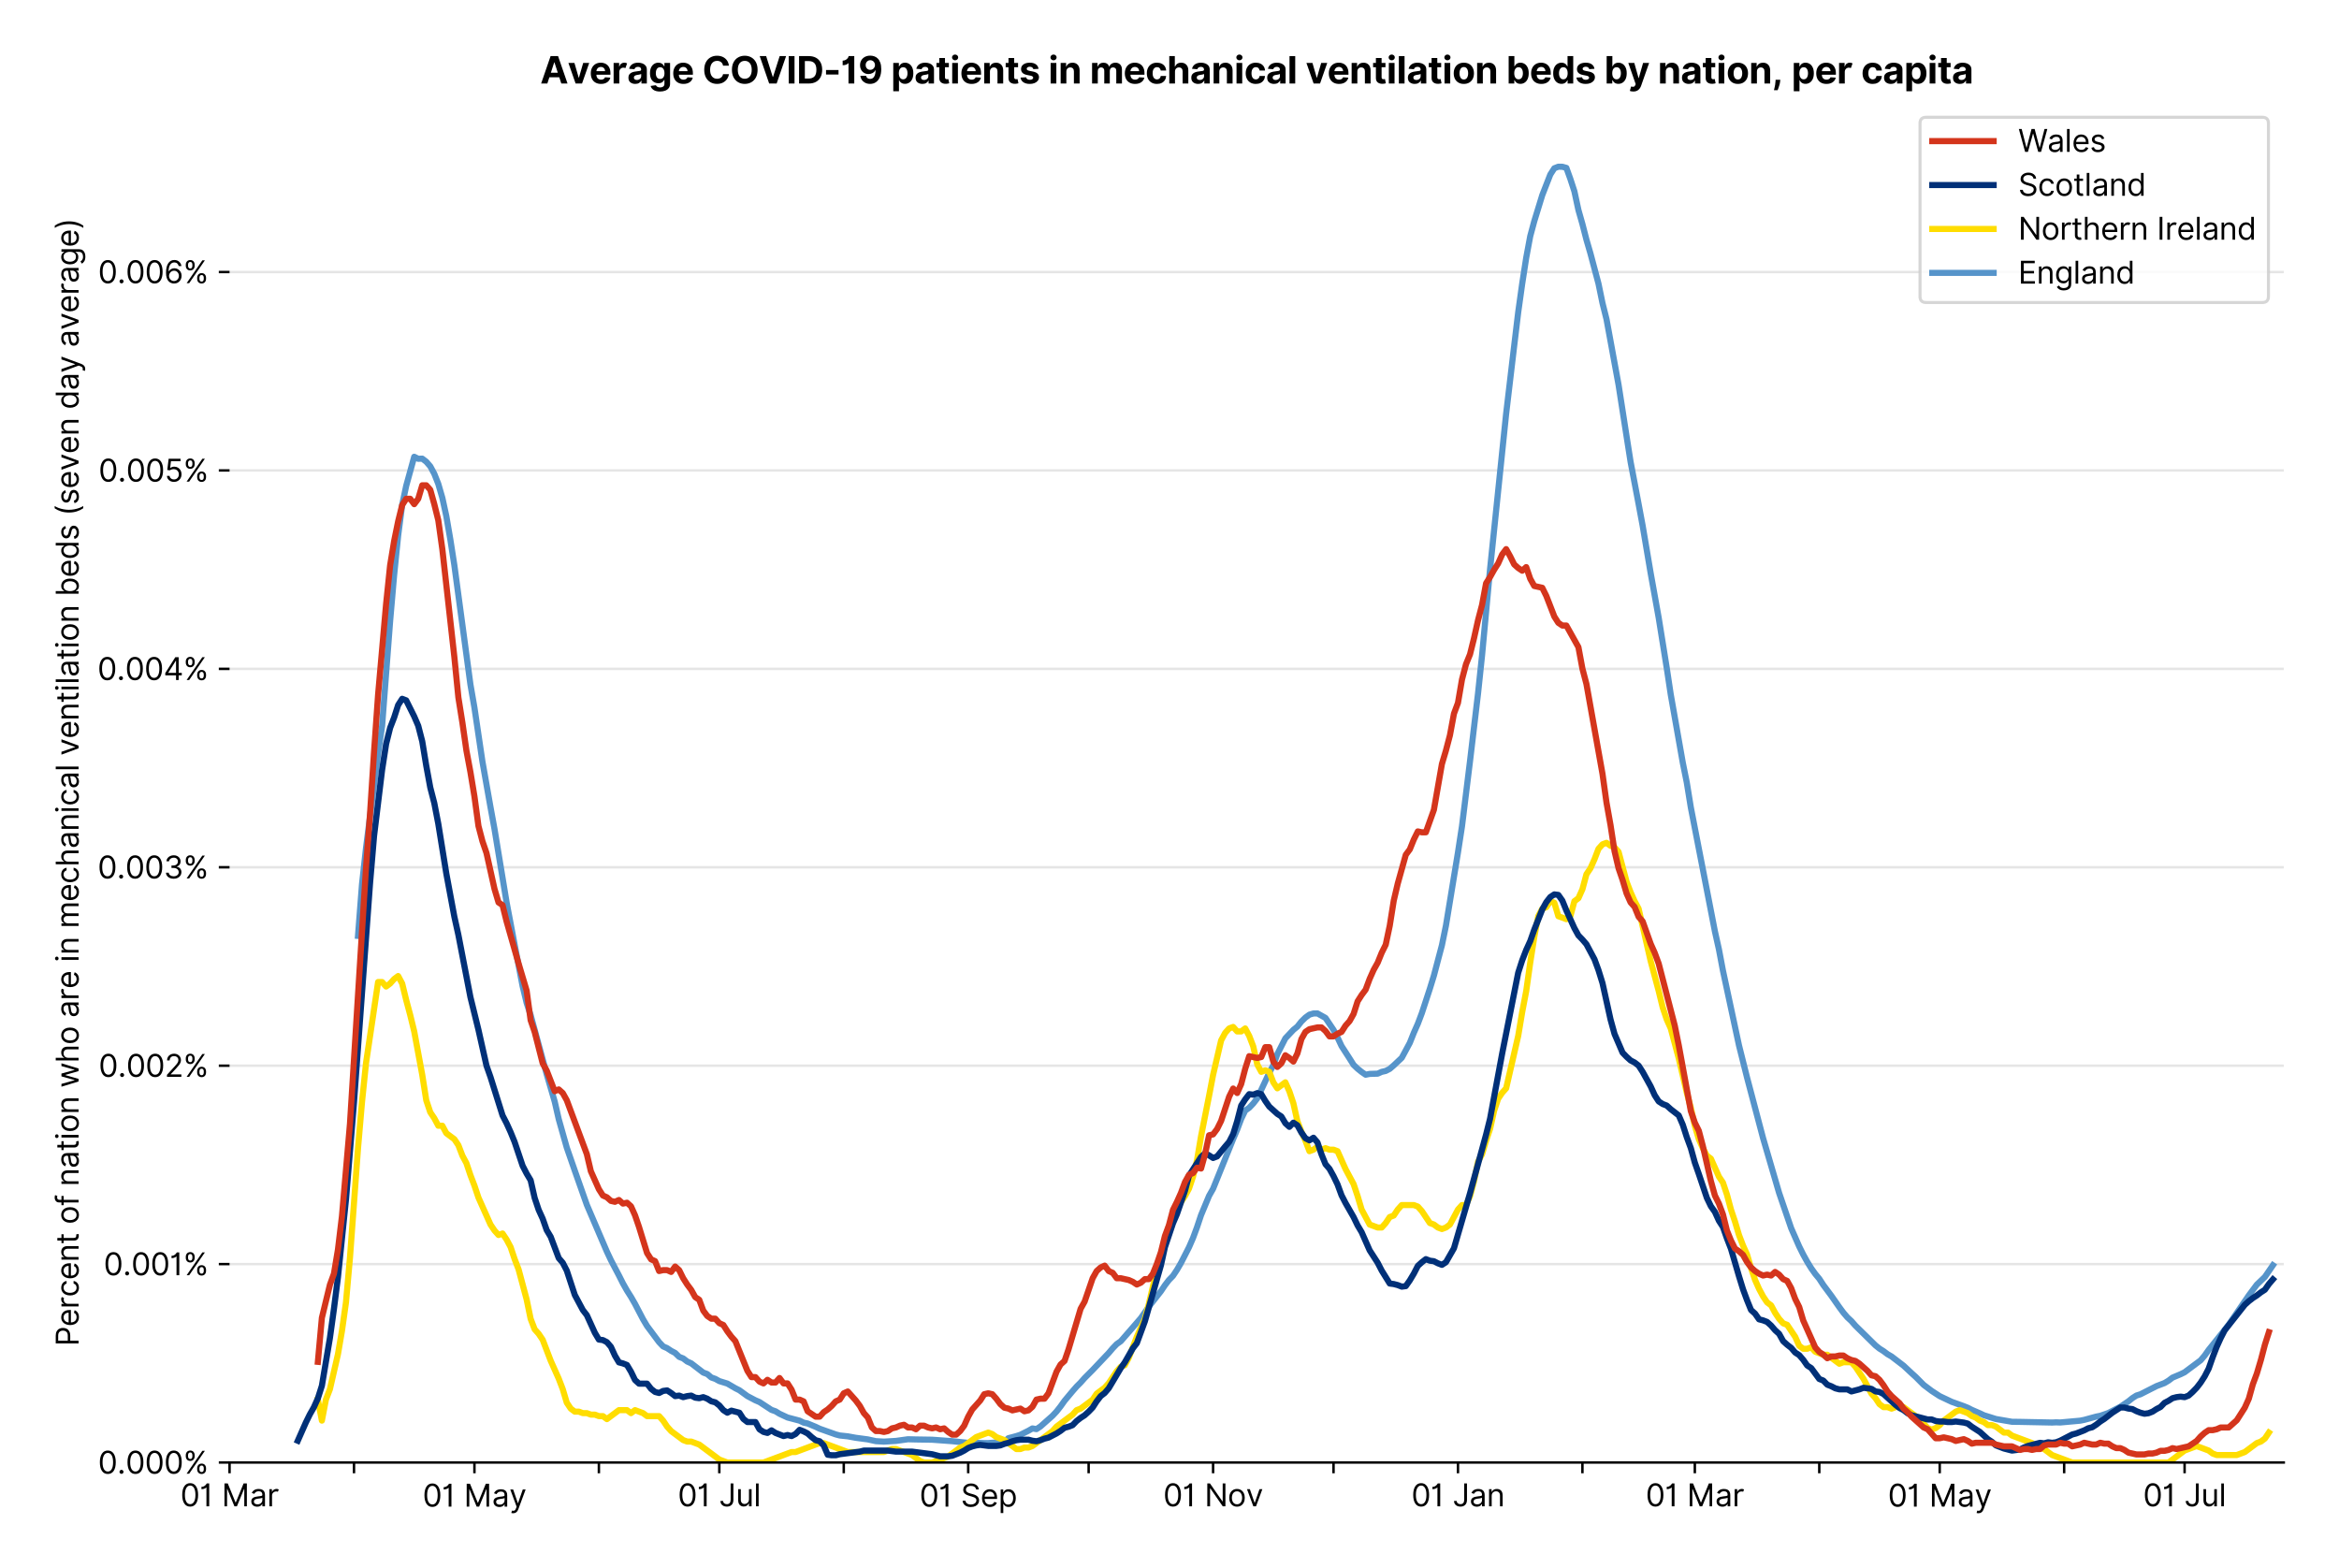 <?xml version="1.0" encoding="utf-8" standalone="no"?>
<!DOCTYPE svg PUBLIC "-//W3C//DTD SVG 1.1//EN"
  "http://www.w3.org/Graphics/SVG/1.1/DTD/svg11.dtd">
<svg version="1.1" viewBox="0 0 762.425 511.234" xmlns="http://www.w3.org/2000/svg" xmlns:xlink="http://www.w3.org/1999/xlink">
 <defs>
  <style type="text/css">*{stroke-linecap:butt;stroke-linejoin:round;}</style>
 </defs>
 <g id="figure_1">
  <g id="patch_1">
   <path d="M 0 511.234 
L 762.425 511.234 
L 762.425 0 
L 0 0 
z
" style="fill:#ffffff;"/>
  </g>
  <g id="axes_1">
   <g id="patch_2">
    <path d="M 74.825 476.745 
L 744.425 476.745 
L 744.425 33.225 
L 74.825 33.225 
z
" style="fill:#ffffff;"/>
   </g>
   <g id="matplotlib.axis_1">
    <g id="xtick_1">
     <g id="line2d_1">
      <defs>
       <path d="M 0 0 
L 0 3.5 
" id="m36d8f36bac" style="stroke:#000000;stroke-width:0.8;"/>
      </defs>
      <g>
       <use style="stroke:#000000;stroke-width:0.8;" x="74.825" xlink:href="#m36d8f36bac" y="476.745"/>
      </g>
     </g>
     <g id="text_1">
      <!-- 01 Mar -->
      <g transform="translate(58.788 491.018)scale(0.1 -0.1)">
       <defs>
        <path d="M 2000 -64 
Q 1230 -64 806 561 
Q 382 1186 382 2327 
Q 382 3459 809 4088 
Q 1236 4718 2000 4718 
Q 2764 4718 3191 4088 
Q 3618 3459 3618 2327 
Q 3618 1186 3194 561 
Q 2771 -64 2000 -64 
z
M 2000 436 
Q 2509 436 2791 927 
Q 3073 1418 3073 2327 
Q 3073 3234 2789 3730 
Q 2505 4227 2000 4227 
Q 1496 4227 1211 3730 
Q 927 3234 927 2327 
Q 927 1418 1210 927 
Q 1493 436 2000 436 
z
" id="Inter-Regular-30" transform="scale(0.016)"/>
        <path d="M 1973 4655 
L 1973 0 
L 1409 0 
L 1409 3836 
L 1373 3836 
Q 1341 3773 1209 3692 
Q 1077 3611 868 3551 
Q 659 3491 391 3491 
L 391 3964 
Q 661 3964 859 4061 
Q 1057 4159 1190 4291 
Q 1323 4423 1392 4529 
Q 1461 4636 1473 4655 
L 1973 4655 
z
" id="Inter-Regular-31" transform="scale(0.016)"/>
        <path id="Inter-Regular-20" transform="scale(0.016)"/>
        <path d="M 564 4655 
L 1236 4655 
L 2818 791 
L 2873 791 
L 4455 4655 
L 5127 4655 
L 5127 0 
L 4600 0 
L 4600 3536 
L 4555 3536 
L 3100 0 
L 2591 0 
L 1136 3536 
L 1091 3536 
L 1091 0 
L 564 0 
L 564 4655 
z
" id="Inter-Regular-4d" transform="scale(0.016)"/>
        <path d="M 1518 -82 
Q 1186 -82 916 44 
Q 646 170 486 410 
Q 327 650 327 991 
Q 327 1291 445 1478 
Q 564 1666 761 1773 
Q 959 1880 1199 1933 
Q 1439 1986 1682 2018 
Q 2000 2059 2199 2080 
Q 2398 2102 2490 2154 
Q 2582 2207 2582 2336 
L 2582 2355 
Q 2582 2691 2399 2877 
Q 2216 3064 1846 3064 
Q 1461 3064 1243 2895 
Q 1025 2727 936 2536 
L 427 2718 
Q 564 3036 792 3214 
Q 1021 3393 1292 3464 
Q 1564 3536 1827 3536 
Q 1996 3536 2215 3496 
Q 2434 3457 2640 3334 
Q 2846 3211 2982 2963 
Q 3118 2716 3118 2300 
L 3118 0 
L 2582 0 
L 2582 473 
L 2555 473 
Q 2500 359 2373 229 
Q 2246 100 2034 9 
Q 1823 -82 1518 -82 
z
M 1600 400 
Q 1918 400 2137 525 
Q 2357 650 2469 847 
Q 2582 1045 2582 1264 
L 2582 1755 
Q 2548 1714 2433 1681 
Q 2318 1648 2169 1624 
Q 2021 1600 1881 1583 
Q 1741 1566 1655 1555 
Q 1446 1527 1265 1467 
Q 1084 1407 974 1287 
Q 864 1168 864 964 
Q 864 684 1072 542 
Q 1280 400 1600 400 
z
" id="Inter-Regular-61" transform="scale(0.016)"/>
        <path d="M 491 0 
L 491 3491 
L 1009 3491 
L 1009 2964 
L 1046 2964 
Q 1139 3223 1389 3384 
Q 1639 3545 1955 3545 
Q 2100 3545 2209 3511 
Q 2318 3477 2400 3418 
L 2218 2964 
Q 2161 2993 2085 3010 
Q 2009 3027 1909 3027 
Q 1527 3027 1277 2794 
Q 1027 2561 1027 2209 
L 1027 0 
L 491 0 
z
" id="Inter-Regular-72" transform="scale(0.016)"/>
       </defs>
       <use xlink:href="#Inter-Regular-30"/>
       <use x="62.5" xlink:href="#Inter-Regular-31"/>
       <use x="106.676" xlink:href="#Inter-Regular-20"/>
       <use x="134.801" xlink:href="#Inter-Regular-4d"/>
       <use x="225.994" xlink:href="#Inter-Regular-61"/>
       <use x="282.386" xlink:href="#Inter-Regular-72"/>
      </g>
     </g>
    </g>
    <g id="xtick_2">
     <g id="line2d_2">
      <g>
       <use style="stroke:#000000;stroke-width:0.8;" x="115.39" xlink:href="#m36d8f36bac" y="476.745"/>
      </g>
     </g>
    </g>
    <g id="xtick_3">
     <g id="line2d_3">
      <g>
       <use style="stroke:#000000;stroke-width:0.8;" x="154.647" xlink:href="#m36d8f36bac" y="476.745"/>
      </g>
     </g>
     <g id="text_2">
      <!-- 01 May -->
      <g transform="translate(137.744 491.117)scale(0.1 -0.1)">
       <defs>
        <path d="M 818 -1355 
Q 682 -1355 575 -1333 
Q 468 -1311 427 -1291 
L 564 -818 
Q 857 -893 1053 -814 
Q 1250 -736 1391 -345 
L 1509 -18 
L 218 3491 
L 800 3491 
L 1764 709 
L 1800 709 
L 2764 3491 
L 3346 3491 
L 1846 -564 
Q 1550 -1355 818 -1355 
z
" id="Inter-Regular-79" transform="scale(0.016)"/>
       </defs>
       <use xlink:href="#Inter-Regular-30"/>
       <use x="62.5" xlink:href="#Inter-Regular-31"/>
       <use x="106.676" xlink:href="#Inter-Regular-20"/>
       <use x="134.801" xlink:href="#Inter-Regular-4d"/>
       <use x="225.994" xlink:href="#Inter-Regular-61"/>
       <use x="282.386" xlink:href="#Inter-Regular-79"/>
      </g>
     </g>
    </g>
    <g id="xtick_4">
     <g id="line2d_4">
      <g>
       <use style="stroke:#000000;stroke-width:0.8;" x="195.213" xlink:href="#m36d8f36bac" y="476.745"/>
      </g>
     </g>
    </g>
    <g id="xtick_5">
     <g id="line2d_5">
      <g>
       <use style="stroke:#000000;stroke-width:0.8;" x="234.469" xlink:href="#m36d8f36bac" y="476.745"/>
      </g>
     </g>
     <g id="text_3">
      <!-- 01 Jul -->
      <g transform="translate(220.926 491.018)scale(0.1 -0.1)">
       <defs>
        <path d="M 2346 4655 
L 2909 4655 
L 2909 1327 
Q 2909 657 2549 296 
Q 2189 -64 1582 -64 
Q 1200 -64 902 76 
Q 605 216 434 475 
Q 264 734 264 1091 
L 818 1091 
Q 818 795 1034 615 
Q 1250 436 1582 436 
Q 1948 436 2147 664 
Q 2346 893 2346 1327 
L 2346 4655 
z
" id="Inter-Regular-4a" transform="scale(0.016)"/>
        <path d="M 2691 1427 
L 2691 3491 
L 3227 3491 
L 3227 0 
L 2691 0 
L 2691 591 
L 2655 591 
Q 2532 325 2273 140 
Q 2014 -45 1618 -45 
Q 1127 -45 809 280 
Q 491 605 491 1273 
L 491 3491 
L 1027 3491 
L 1027 1309 
Q 1027 927 1242 700 
Q 1457 473 1791 473 
Q 1991 473 2199 575 
Q 2407 677 2549 888 
Q 2691 1100 2691 1427 
z
" id="Inter-Regular-75" transform="scale(0.016)"/>
        <path d="M 1027 4655 
L 1027 0 
L 491 0 
L 491 4655 
L 1027 4655 
z
" id="Inter-Regular-6c" transform="scale(0.016)"/>
       </defs>
       <use xlink:href="#Inter-Regular-30"/>
       <use x="62.5" xlink:href="#Inter-Regular-31"/>
       <use x="106.676" xlink:href="#Inter-Regular-20"/>
       <use x="134.801" xlink:href="#Inter-Regular-4a"/>
       <use x="189.063" xlink:href="#Inter-Regular-75"/>
       <use x="247.159" xlink:href="#Inter-Regular-6c"/>
      </g>
     </g>
    </g>
    <g id="xtick_6">
     <g id="line2d_6">
      <g>
       <use style="stroke:#000000;stroke-width:0.8;" x="275.035" xlink:href="#m36d8f36bac" y="476.745"/>
      </g>
     </g>
    </g>
    <g id="xtick_7">
     <g id="line2d_7">
      <g>
       <use style="stroke:#000000;stroke-width:0.8;" x="315.6" xlink:href="#m36d8f36bac" y="476.745"/>
      </g>
     </g>
     <g id="text_4">
      <!-- 01 Sep -->
      <g transform="translate(299.713 491.117)scale(0.1 -0.1)">
       <defs>
        <path d="M 3109 3491 
Q 3068 3836 2777 4027 
Q 2486 4218 2064 4218 
Q 1600 4218 1318 3999 
Q 1036 3780 1036 3445 
Q 1036 3195 1189 3042 
Q 1343 2889 1553 2803 
Q 1764 2718 1936 2673 
L 2409 2545 
Q 2591 2498 2815 2414 
Q 3039 2330 3244 2185 
Q 3450 2041 3584 1816 
Q 3718 1591 3718 1264 
Q 3718 886 3521 581 
Q 3325 277 2949 97 
Q 2573 -82 2036 -82 
Q 1286 -82 845 272 
Q 405 627 364 1200 
L 946 1200 
Q 968 936 1124 764 
Q 1280 593 1519 510 
Q 1759 427 2036 427 
Q 2359 427 2616 533 
Q 2873 639 3023 828 
Q 3173 1018 3173 1273 
Q 3173 1505 3043 1650 
Q 2914 1795 2702 1886 
Q 2491 1977 2246 2045 
L 1673 2209 
Q 1127 2366 809 2657 
Q 491 2948 491 3418 
Q 491 3809 703 4101 
Q 916 4393 1276 4555 
Q 1636 4718 2082 4718 
Q 2532 4718 2882 4558 
Q 3232 4398 3437 4120 
Q 3643 3843 3655 3491 
L 3109 3491 
z
" id="Inter-Regular-53" transform="scale(0.016)"/>
        <path d="M 1955 -73 
Q 1450 -73 1085 151 
Q 721 375 524 778 
Q 327 1182 327 1718 
Q 327 2255 524 2665 
Q 721 3075 1074 3305 
Q 1427 3536 1900 3536 
Q 2173 3536 2439 3445 
Q 2705 3355 2923 3151 
Q 3141 2948 3270 2614 
Q 3400 2280 3400 1791 
L 3400 1564 
L 866 1564 
Q 884 1005 1183 707 
Q 1482 409 1955 409 
Q 2271 409 2498 545 
Q 2725 682 2827 955 
L 3346 809 
Q 3223 414 2854 170 
Q 2486 -73 1955 -73 
z
M 866 2027 
L 2855 2027 
Q 2855 2470 2595 2762 
Q 2336 3055 1900 3055 
Q 1593 3055 1368 2911 
Q 1143 2768 1013 2533 
Q 884 2298 866 2027 
z
" id="Inter-Regular-65" transform="scale(0.016)"/>
        <path d="M 491 -1309 
L 491 3491 
L 1009 3491 
L 1009 2936 
L 1073 2936 
Q 1132 3027 1237 3169 
Q 1343 3311 1542 3423 
Q 1741 3536 2082 3536 
Q 2523 3536 2859 3315 
Q 3196 3095 3384 2690 
Q 3573 2286 3573 1736 
Q 3573 1182 3384 776 
Q 3196 370 2861 148 
Q 2527 -73 2091 -73 
Q 1755 -73 1552 39 
Q 1350 152 1241 296 
Q 1132 441 1073 536 
L 1027 536 
L 1027 -1309 
L 491 -1309 
z
M 1018 1745 
Q 1018 1152 1276 780 
Q 1534 409 2018 409 
Q 2355 409 2581 587 
Q 2807 766 2921 1069 
Q 3036 1373 3036 1745 
Q 3036 2114 2923 2410 
Q 2811 2707 2585 2881 
Q 2359 3055 2018 3055 
Q 1527 3055 1272 2693 
Q 1018 2332 1018 1745 
z
" id="Inter-Regular-70" transform="scale(0.016)"/>
       </defs>
       <use xlink:href="#Inter-Regular-30"/>
       <use x="62.5" xlink:href="#Inter-Regular-31"/>
       <use x="106.676" xlink:href="#Inter-Regular-20"/>
       <use x="134.801" xlink:href="#Inter-Regular-53"/>
       <use x="198.58" xlink:href="#Inter-Regular-65"/>
       <use x="256.818" xlink:href="#Inter-Regular-70"/>
      </g>
     </g>
    </g>
    <g id="xtick_8">
     <g id="line2d_8">
      <g>
       <use style="stroke:#000000;stroke-width:0.8;" x="354.857" xlink:href="#m36d8f36bac" y="476.745"/>
      </g>
     </g>
    </g>
    <g id="xtick_9">
     <g id="line2d_9">
      <g>
       <use style="stroke:#000000;stroke-width:0.8;" x="395.422" xlink:href="#m36d8f36bac" y="476.745"/>
      </g>
     </g>
     <g id="text_5">
      <!-- 01 Nov -->
      <g transform="translate(379.151 491.018)scale(0.1 -0.1)">
       <defs>
        <path d="M 4255 4655 
L 4255 0 
L 3709 0 
L 1173 3655 
L 1127 3655 
L 1127 0 
L 564 0 
L 564 4655 
L 1109 4655 
L 3655 991 
L 3700 991 
L 3700 4655 
L 4255 4655 
z
" id="Inter-Regular-4e" transform="scale(0.016)"/>
        <path d="M 1909 -73 
Q 1436 -73 1080 152 
Q 725 377 526 781 
Q 327 1186 327 1727 
Q 327 2273 526 2679 
Q 725 3086 1080 3311 
Q 1436 3536 1909 3536 
Q 2382 3536 2737 3311 
Q 3093 3086 3292 2679 
Q 3491 2273 3491 1727 
Q 3491 1186 3292 781 
Q 3093 377 2737 152 
Q 2382 -73 1909 -73 
z
M 1909 409 
Q 2268 409 2500 593 
Q 2732 777 2843 1077 
Q 2955 1377 2955 1727 
Q 2955 2077 2843 2379 
Q 2732 2682 2500 2868 
Q 2268 3055 1909 3055 
Q 1550 3055 1318 2868 
Q 1086 2682 975 2379 
Q 864 2077 864 1727 
Q 864 1377 975 1077 
Q 1086 777 1318 593 
Q 1550 409 1909 409 
z
" id="Inter-Regular-6f" transform="scale(0.016)"/>
        <path d="M 3346 3491 
L 2055 0 
L 1509 0 
L 218 3491 
L 800 3491 
L 1764 709 
L 1800 709 
L 2764 3491 
L 3346 3491 
z
" id="Inter-Regular-76" transform="scale(0.016)"/>
       </defs>
       <use xlink:href="#Inter-Regular-30"/>
       <use x="62.5" xlink:href="#Inter-Regular-31"/>
       <use x="106.676" xlink:href="#Inter-Regular-20"/>
       <use x="134.801" xlink:href="#Inter-Regular-4e"/>
       <use x="210.085" xlink:href="#Inter-Regular-6f"/>
       <use x="269.744" xlink:href="#Inter-Regular-76"/>
      </g>
     </g>
    </g>
    <g id="xtick_10">
     <g id="line2d_10">
      <g>
       <use style="stroke:#000000;stroke-width:0.8;" x="434.679" xlink:href="#m36d8f36bac" y="476.745"/>
      </g>
     </g>
    </g>
    <g id="xtick_11">
     <g id="line2d_11">
      <g>
       <use style="stroke:#000000;stroke-width:0.8;" x="475.244" xlink:href="#m36d8f36bac" y="476.745"/>
      </g>
     </g>
     <g id="text_6">
      <!-- 01 Jan -->
      <g transform="translate(460.045 491.018)scale(0.1 -0.1)">
       <defs>
        <path d="M 1027 2100 
L 1027 0 
L 491 0 
L 491 3491 
L 1009 3491 
L 1009 2945 
L 1055 2945 
Q 1177 3211 1427 3373 
Q 1677 3536 2073 3536 
Q 2602 3536 2928 3211 
Q 3255 2886 3255 2218 
L 3255 0 
L 2718 0 
L 2718 2182 
Q 2718 2593 2504 2824 
Q 2291 3055 1918 3055 
Q 1534 3055 1280 2806 
Q 1027 2557 1027 2100 
z
" id="Inter-Regular-6e" transform="scale(0.016)"/>
       </defs>
       <use xlink:href="#Inter-Regular-30"/>
       <use x="62.5" xlink:href="#Inter-Regular-31"/>
       <use x="106.676" xlink:href="#Inter-Regular-20"/>
       <use x="134.801" xlink:href="#Inter-Regular-4a"/>
       <use x="189.063" xlink:href="#Inter-Regular-61"/>
       <use x="245.455" xlink:href="#Inter-Regular-6e"/>
      </g>
     </g>
    </g>
    <g id="xtick_12">
     <g id="line2d_12">
      <g>
       <use style="stroke:#000000;stroke-width:0.8;" x="515.81" xlink:href="#m36d8f36bac" y="476.745"/>
      </g>
     </g>
    </g>
    <g id="xtick_13">
     <g id="line2d_13">
      <g>
       <use style="stroke:#000000;stroke-width:0.8;" x="552.45" xlink:href="#m36d8f36bac" y="476.745"/>
      </g>
     </g>
     <g id="text_7">
      <!-- 01 Mar -->
      <g transform="translate(536.413 491.018)scale(0.1 -0.1)">
       <use xlink:href="#Inter-Regular-30"/>
       <use x="62.5" xlink:href="#Inter-Regular-31"/>
       <use x="106.676" xlink:href="#Inter-Regular-20"/>
       <use x="134.801" xlink:href="#Inter-Regular-4d"/>
       <use x="225.994" xlink:href="#Inter-Regular-61"/>
       <use x="282.386" xlink:href="#Inter-Regular-72"/>
      </g>
     </g>
    </g>
    <g id="xtick_14">
     <g id="line2d_14">
      <g>
       <use style="stroke:#000000;stroke-width:0.8;" x="593.015" xlink:href="#m36d8f36bac" y="476.745"/>
      </g>
     </g>
    </g>
    <g id="xtick_15">
     <g id="line2d_15">
      <g>
       <use style="stroke:#000000;stroke-width:0.8;" x="632.272" xlink:href="#m36d8f36bac" y="476.745"/>
      </g>
     </g>
     <g id="text_8">
      <!-- 01 May -->
      <g transform="translate(615.369 491.117)scale(0.1 -0.1)">
       <use xlink:href="#Inter-Regular-30"/>
       <use x="62.5" xlink:href="#Inter-Regular-31"/>
       <use x="106.676" xlink:href="#Inter-Regular-20"/>
       <use x="134.801" xlink:href="#Inter-Regular-4d"/>
       <use x="225.994" xlink:href="#Inter-Regular-61"/>
       <use x="282.386" xlink:href="#Inter-Regular-79"/>
      </g>
     </g>
    </g>
    <g id="xtick_16">
     <g id="line2d_16">
      <g>
       <use style="stroke:#000000;stroke-width:0.8;" x="672.837" xlink:href="#m36d8f36bac" y="476.745"/>
      </g>
     </g>
    </g>
    <g id="xtick_17">
     <g id="line2d_17">
      <g>
       <use style="stroke:#000000;stroke-width:0.8;" x="712.094" xlink:href="#m36d8f36bac" y="476.745"/>
      </g>
     </g>
     <g id="text_9">
      <!-- 01 Jul -->
      <g transform="translate(698.55 491.018)scale(0.1 -0.1)">
       <use xlink:href="#Inter-Regular-30"/>
       <use x="62.5" xlink:href="#Inter-Regular-31"/>
       <use x="106.676" xlink:href="#Inter-Regular-20"/>
       <use x="134.801" xlink:href="#Inter-Regular-4a"/>
       <use x="189.063" xlink:href="#Inter-Regular-75"/>
       <use x="247.159" xlink:href="#Inter-Regular-6c"/>
      </g>
     </g>
    </g>
   </g>
   <g id="matplotlib.axis_2">
    <g id="ytick_1">
     <g id="line2d_18">
      <path clip-path="url(#p9657325e04)" d="M 74.825 476.745 
L 744.425 476.745 
" style="fill:none;stroke:#e5e5e5;stroke-linecap:square;stroke-width:0.8;"/>
     </g>
     <g id="line2d_19">
      <defs>
       <path d="M 0 0 
L -3.5 0 
" id="maca2ae205e" style="stroke:#000000;stroke-width:0.8;"/>
      </defs>
      <g>
       <use style="stroke:#000000;stroke-width:0.8;" x="74.825" xlink:href="#maca2ae205e" y="476.745"/>
      </g>
     </g>
     <g id="text_10">
      <!-- 0.000% -->
      <g transform="translate(31.944 480.382)scale(0.1 -0.1)">
       <defs>
        <path d="M 882 -36 
Q 714 -36 593 84 
Q 473 205 473 373 
Q 473 541 593 661 
Q 714 782 882 782 
Q 1050 782 1170 661 
Q 1291 541 1291 373 
Q 1291 205 1170 84 
Q 1050 -36 882 -36 
z
" id="Inter-Regular-2e" transform="scale(0.016)"/>
        <path d="M 2855 873 
L 2855 1118 
Q 2855 1373 2960 1585 
Q 3066 1798 3269 1926 
Q 3473 2055 3764 2055 
Q 4059 2055 4259 1926 
Q 4459 1798 4561 1585 
Q 4664 1373 4664 1118 
L 4664 873 
Q 4664 618 4560 405 
Q 4457 193 4256 64 
Q 4055 -64 3764 -64 
Q 3468 -64 3266 64 
Q 3064 193 2959 405 
Q 2855 618 2855 873 
z
M 536 3536 
L 536 3782 
Q 536 4036 642 4248 
Q 748 4461 951 4589 
Q 1155 4718 1446 4718 
Q 1741 4718 1941 4589 
Q 2141 4461 2243 4248 
Q 2346 4036 2346 3782 
L 2346 3536 
Q 2346 3282 2242 3069 
Q 2139 2857 1937 2728 
Q 1736 2600 1446 2600 
Q 1150 2600 948 2728 
Q 746 2857 641 3069 
Q 536 3282 536 3536 
z
M 709 0 
L 3909 4655 
L 4427 4655 
L 1227 0 
L 709 0 
z
M 3318 1118 
L 3318 873 
Q 3318 661 3418 494 
Q 3518 327 3764 327 
Q 4002 327 4101 494 
Q 4200 661 4200 873 
L 4200 1118 
Q 4200 1330 4104 1497 
Q 4009 1664 3764 1664 
Q 3525 1664 3421 1497 
Q 3318 1330 3318 1118 
z
M 1000 3782 
L 1000 3536 
Q 1000 3325 1100 3158 
Q 1200 2991 1446 2991 
Q 1684 2991 1783 3158 
Q 1882 3325 1882 3536 
L 1882 3782 
Q 1882 3993 1786 4160 
Q 1691 4327 1446 4327 
Q 1207 4327 1103 4160 
Q 1000 3993 1000 3782 
z
" id="Inter-Regular-25" transform="scale(0.016)"/>
       </defs>
       <use xlink:href="#Inter-Regular-30"/>
       <use x="62.5" xlink:href="#Inter-Regular-2e"/>
       <use x="90.057" xlink:href="#Inter-Regular-30"/>
       <use x="152.557" xlink:href="#Inter-Regular-30"/>
       <use x="215.057" xlink:href="#Inter-Regular-30"/>
       <use x="277.557" xlink:href="#Inter-Regular-25"/>
      </g>
     </g>
    </g>
    <g id="ytick_2">
     <g id="line2d_20">
      <path clip-path="url(#p9657325e04)" d="M 74.825 412.067 
L 744.425 412.067 
" style="fill:none;stroke:#e5e5e5;stroke-linecap:square;stroke-width:0.8;"/>
     </g>
     <g id="line2d_21">
      <g>
       <use style="stroke:#000000;stroke-width:0.8;" x="74.825" xlink:href="#maca2ae205e" y="412.067"/>
      </g>
     </g>
     <g id="text_11">
      <!-- 0.001% -->
      <g transform="translate(33.777 415.704)scale(0.1 -0.1)">
       <use xlink:href="#Inter-Regular-30"/>
       <use x="62.5" xlink:href="#Inter-Regular-2e"/>
       <use x="90.057" xlink:href="#Inter-Regular-30"/>
       <use x="152.557" xlink:href="#Inter-Regular-30"/>
       <use x="215.057" xlink:href="#Inter-Regular-31"/>
       <use x="259.233" xlink:href="#Inter-Regular-25"/>
      </g>
     </g>
    </g>
    <g id="ytick_3">
     <g id="line2d_22">
      <path clip-path="url(#p9657325e04)" d="M 74.825 347.389 
L 744.425 347.389 
" style="fill:none;stroke:#e5e5e5;stroke-linecap:square;stroke-width:0.8;"/>
     </g>
     <g id="line2d_23">
      <g>
       <use style="stroke:#000000;stroke-width:0.8;" x="74.825" xlink:href="#maca2ae205e" y="347.389"/>
      </g>
     </g>
     <g id="text_12">
      <!-- 0.002% -->
      <g transform="translate(32.142 351.026)scale(0.1 -0.1)">
       <defs>
        <path d="M 482 0 
L 482 409 
L 2018 2091 
Q 2289 2386 2464 2605 
Q 2639 2825 2724 3019 
Q 2809 3214 2809 3427 
Q 2809 3795 2553 4011 
Q 2298 4227 1918 4227 
Q 1514 4227 1275 3985 
Q 1036 3743 1036 3345 
L 500 3345 
Q 500 3755 688 4064 
Q 877 4373 1203 4545 
Q 1530 4718 1936 4718 
Q 2346 4718 2661 4545 
Q 2977 4373 3156 4079 
Q 3336 3786 3336 3427 
Q 3336 3170 3244 2926 
Q 3152 2682 2926 2383 
Q 2700 2084 2300 1655 
L 1255 536 
L 1255 500 
L 3418 500 
L 3418 0 
L 482 0 
z
" id="Inter-Regular-32" transform="scale(0.016)"/>
       </defs>
       <use xlink:href="#Inter-Regular-30"/>
       <use x="62.5" xlink:href="#Inter-Regular-2e"/>
       <use x="90.057" xlink:href="#Inter-Regular-30"/>
       <use x="152.557" xlink:href="#Inter-Regular-30"/>
       <use x="215.057" xlink:href="#Inter-Regular-32"/>
       <use x="275.568" xlink:href="#Inter-Regular-25"/>
      </g>
     </g>
    </g>
    <g id="ytick_4">
     <g id="line2d_24">
      <path clip-path="url(#p9657325e04)" d="M 74.825 282.711 
L 744.425 282.711 
" style="fill:none;stroke:#e5e5e5;stroke-linecap:square;stroke-width:0.8;"/>
     </g>
     <g id="line2d_25">
      <g>
       <use style="stroke:#000000;stroke-width:0.8;" x="74.825" xlink:href="#maca2ae205e" y="282.711"/>
      </g>
     </g>
     <g id="text_13">
      <!-- 0.003% -->
      <g transform="translate(31.83 286.348)scale(0.1 -0.1)">
       <defs>
        <path d="M 2055 -64 
Q 1605 -64 1253 90 
Q 902 245 696 521 
Q 491 798 473 1164 
L 1046 1164 
Q 1071 827 1356 631 
Q 1641 436 2046 436 
Q 2493 436 2783 664 
Q 3073 893 3073 1264 
Q 3073 1650 2787 1893 
Q 2502 2136 1973 2136 
L 1600 2136 
L 1600 2636 
L 1973 2636 
Q 2386 2636 2647 2856 
Q 2909 3077 2909 3445 
Q 2909 3798 2679 4012 
Q 2450 4227 2064 4227 
Q 1823 4227 1610 4139 
Q 1398 4052 1264 3887 
Q 1130 3723 1118 3491 
L 573 3491 
Q 586 3857 793 4133 
Q 1000 4409 1335 4563 
Q 1671 4718 2073 4718 
Q 2505 4718 2814 4544 
Q 3123 4370 3289 4086 
Q 3455 3802 3455 3473 
Q 3455 3080 3249 2802 
Q 3043 2525 2691 2418 
L 2691 2382 
Q 3132 2309 3379 2008 
Q 3627 1707 3627 1264 
Q 3627 884 3421 583 
Q 3216 282 2861 109 
Q 2507 -64 2055 -64 
z
" id="Inter-Regular-33" transform="scale(0.016)"/>
       </defs>
       <use xlink:href="#Inter-Regular-30"/>
       <use x="62.5" xlink:href="#Inter-Regular-2e"/>
       <use x="90.057" xlink:href="#Inter-Regular-30"/>
       <use x="152.557" xlink:href="#Inter-Regular-30"/>
       <use x="215.057" xlink:href="#Inter-Regular-33"/>
       <use x="278.693" xlink:href="#Inter-Regular-25"/>
      </g>
     </g>
    </g>
    <g id="ytick_5">
     <g id="line2d_26">
      <path clip-path="url(#p9657325e04)" d="M 74.825 218.033 
L 744.425 218.033 
" style="fill:none;stroke:#e5e5e5;stroke-linecap:square;stroke-width:0.8;"/>
     </g>
     <g id="line2d_27">
      <g>
       <use style="stroke:#000000;stroke-width:0.8;" x="74.825" xlink:href="#maca2ae205e" y="218.033"/>
      </g>
     </g>
     <g id="text_14">
      <!-- 0.004% -->
      <g transform="translate(31.773 221.67)scale(0.1 -0.1)">
       <defs>
        <path d="M 373 955 
L 373 1418 
L 2418 4655 
L 3100 4655 
L 3100 1455 
L 3736 1455 
L 3736 955 
L 3100 955 
L 3100 0 
L 2564 0 
L 2564 955 
L 373 955 
z
M 2564 1455 
L 2564 3936 
L 2527 3936 
L 982 1491 
L 982 1455 
L 2564 1455 
z
" id="Inter-Regular-34" transform="scale(0.016)"/>
       </defs>
       <use xlink:href="#Inter-Regular-30"/>
       <use x="62.5" xlink:href="#Inter-Regular-2e"/>
       <use x="90.057" xlink:href="#Inter-Regular-30"/>
       <use x="152.557" xlink:href="#Inter-Regular-30"/>
       <use x="215.057" xlink:href="#Inter-Regular-34"/>
       <use x="279.261" xlink:href="#Inter-Regular-25"/>
      </g>
     </g>
    </g>
    <g id="ytick_6">
     <g id="line2d_28">
      <path clip-path="url(#p9657325e04)" d="M 74.825 153.355 
L 744.425 153.355 
" style="fill:none;stroke:#e5e5e5;stroke-linecap:square;stroke-width:0.8;"/>
     </g>
     <g id="line2d_29">
      <g>
       <use style="stroke:#000000;stroke-width:0.8;" x="74.825" xlink:href="#maca2ae205e" y="153.355"/>
      </g>
     </g>
     <g id="text_15">
      <!-- 0.005% -->
      <g transform="translate(32.114 156.992)scale(0.1 -0.1)">
       <defs>
        <path d="M 1936 -64 
Q 1536 -64 1216 95 
Q 896 255 702 532 
Q 509 809 491 1164 
L 1036 1164 
Q 1068 848 1324 642 
Q 1580 436 1936 436 
Q 2223 436 2447 570 
Q 2671 705 2799 940 
Q 2927 1175 2927 1473 
Q 2927 1777 2794 2017 
Q 2661 2257 2429 2395 
Q 2198 2534 1900 2536 
Q 1686 2539 1461 2472 
Q 1236 2405 1091 2300 
L 564 2364 
L 846 4655 
L 3264 4655 
L 3264 4155 
L 1318 4155 
L 1155 2782 
L 1182 2782 
Q 1325 2895 1541 2970 
Q 1757 3045 1991 3045 
Q 2418 3045 2753 2842 
Q 3089 2639 3281 2286 
Q 3473 1934 3473 1482 
Q 3473 1036 3274 687 
Q 3075 339 2727 137 
Q 2380 -64 1936 -64 
z
" id="Inter-Regular-35" transform="scale(0.016)"/>
       </defs>
       <use xlink:href="#Inter-Regular-30"/>
       <use x="62.5" xlink:href="#Inter-Regular-2e"/>
       <use x="90.057" xlink:href="#Inter-Regular-30"/>
       <use x="152.557" xlink:href="#Inter-Regular-30"/>
       <use x="215.057" xlink:href="#Inter-Regular-35"/>
       <use x="275.852" xlink:href="#Inter-Regular-25"/>
      </g>
     </g>
    </g>
    <g id="ytick_7">
     <g id="line2d_30">
      <path clip-path="url(#p9657325e04)" d="M 74.825 88.677 
L 744.425 88.677 
" style="fill:none;stroke:#e5e5e5;stroke-linecap:square;stroke-width:0.8;"/>
     </g>
     <g id="line2d_31">
      <g>
       <use style="stroke:#000000;stroke-width:0.8;" x="74.825" xlink:href="#maca2ae205e" y="88.677"/>
      </g>
     </g>
     <g id="text_16">
      <!-- 0.006% -->
      <g transform="translate(31.958 92.314)scale(0.1 -0.1)">
       <defs>
        <path d="M 2027 -64 
Q 1741 -59 1454 45 
Q 1168 150 932 399 
Q 696 648 552 1074 
Q 409 1500 409 2145 
Q 409 3386 861 4056 
Q 1314 4727 2100 4727 
Q 2686 4727 3073 4384 
Q 3461 4041 3546 3491 
L 2991 3491 
Q 2914 3811 2691 4019 
Q 2468 4227 2100 4227 
Q 1559 4227 1249 3755 
Q 939 3284 936 2427 
L 973 2427 
Q 1164 2716 1461 2880 
Q 1759 3045 2118 3045 
Q 2518 3045 2850 2846 
Q 3182 2648 3382 2299 
Q 3582 1950 3582 1500 
Q 3582 1068 3389 710 
Q 3196 352 2847 142 
Q 2498 -68 2027 -64 
z
M 2027 436 
Q 2314 436 2542 579 
Q 2771 723 2903 964 
Q 3036 1205 3036 1500 
Q 3036 1789 2908 2026 
Q 2780 2264 2556 2404 
Q 2332 2545 2046 2545 
Q 1757 2545 1525 2397 
Q 1293 2250 1157 2010 
Q 1021 1770 1018 1491 
Q 1018 1214 1149 973 
Q 1280 732 1508 584 
Q 1736 436 2027 436 
z
" id="Inter-Regular-36" transform="scale(0.016)"/>
       </defs>
       <use xlink:href="#Inter-Regular-30"/>
       <use x="62.5" xlink:href="#Inter-Regular-2e"/>
       <use x="90.057" xlink:href="#Inter-Regular-30"/>
       <use x="152.557" xlink:href="#Inter-Regular-30"/>
       <use x="215.057" xlink:href="#Inter-Regular-36"/>
       <use x="277.415" xlink:href="#Inter-Regular-25"/>
      </g>
     </g>
    </g>
    <g id="text_17">
     <!-- Percent of nation who are in mechanical ventilation beds (seven day average) -->
     <g transform="translate(25.614 438.816)rotate(-90)scale(0.1 -0.1)">
      <defs>
       <path d="M 564 0 
L 564 4655 
L 2136 4655 
Q 2684 4655 3033 4458 
Q 3382 4261 3550 3927 
Q 3718 3593 3718 3182 
Q 3718 2770 3551 2434 
Q 3384 2098 3036 1899 
Q 2689 1700 2146 1700 
L 1127 1700 
L 1127 0 
L 564 0 
z
M 1127 2200 
L 2127 2200 
Q 2689 2200 2926 2482 
Q 3164 2764 3164 3182 
Q 3164 3602 2925 3878 
Q 2686 4155 2118 4155 
L 1127 4155 
L 1127 2200 
z
" id="Inter-Regular-50" transform="scale(0.016)"/>
       <path d="M 1909 -73 
Q 1418 -73 1063 159 
Q 709 391 518 798 
Q 327 1205 327 1727 
Q 327 2259 524 2667 
Q 721 3075 1074 3305 
Q 1427 3536 1900 3536 
Q 2268 3536 2563 3400 
Q 2859 3264 3047 3018 
Q 3236 2773 3282 2445 
L 2746 2445 
Q 2684 2684 2474 2869 
Q 2264 3055 1909 3055 
Q 1439 3055 1151 2697 
Q 864 2339 864 1745 
Q 864 1139 1148 774 
Q 1432 409 1909 409 
Q 2223 409 2447 570 
Q 2671 732 2746 1018 
L 3282 1018 
Q 3236 709 3058 462 
Q 2880 216 2588 71 
Q 2296 -73 1909 -73 
z
" id="Inter-Regular-63" transform="scale(0.016)"/>
       <path d="M 2009 3491 
L 2009 3036 
L 1264 3036 
L 1264 1000 
Q 1264 773 1331 660 
Q 1398 548 1503 510 
Q 1609 473 1727 473 
Q 1816 473 1873 483 
Q 1930 493 1964 500 
L 2073 18 
Q 2018 -2 1920 -23 
Q 1823 -45 1673 -45 
Q 1446 -45 1228 52 
Q 1011 150 869 350 
Q 727 550 727 855 
L 727 3036 
L 200 3036 
L 200 3491 
L 727 3491 
L 727 4327 
L 1264 4327 
L 1264 3491 
L 2009 3491 
z
" id="Inter-Regular-74" transform="scale(0.016)"/>
       <path d="M 2046 3491 
L 2046 3036 
L 1264 3036 
L 1264 0 
L 727 0 
L 727 3036 
L 164 3036 
L 164 3491 
L 727 3491 
L 727 3973 
Q 727 4273 868 4473 
Q 1009 4673 1234 4773 
Q 1459 4873 1709 4873 
Q 1907 4873 2032 4841 
Q 2157 4809 2218 4782 
L 2064 4318 
Q 2023 4332 1951 4352 
Q 1880 4373 1764 4373 
Q 1498 4373 1381 4239 
Q 1264 4105 1264 3845 
L 1264 3491 
L 2046 3491 
z
" id="Inter-Regular-66" transform="scale(0.016)"/>
       <path d="M 491 0 
L 491 3491 
L 1027 3491 
L 1027 0 
L 491 0 
z
M 764 4073 
Q 607 4073 494 4179 
Q 382 4286 382 4436 
Q 382 4586 494 4693 
Q 607 4800 764 4800 
Q 921 4800 1033 4693 
Q 1146 4586 1146 4436 
Q 1146 4286 1033 4179 
Q 921 4073 764 4073 
z
" id="Inter-Regular-69" transform="scale(0.016)"/>
       <path d="M 1282 0 
L 218 3491 
L 782 3491 
L 1536 818 
L 1573 818 
L 2318 3491 
L 2891 3491 
L 3627 827 
L 3664 827 
L 4418 3491 
L 4982 3491 
L 3918 0 
L 3391 0 
L 2627 2682 
L 2573 2682 
L 1809 0 
L 1282 0 
z
" id="Inter-Regular-77" transform="scale(0.016)"/>
       <path d="M 1027 2100 
L 1027 0 
L 491 0 
L 491 4655 
L 1027 4655 
L 1027 2945 
L 1073 2945 
Q 1196 3216 1442 3376 
Q 1689 3536 2100 3536 
Q 2636 3536 2963 3213 
Q 3291 2891 3291 2218 
L 3291 0 
L 2755 0 
L 2755 2182 
Q 2755 2598 2540 2826 
Q 2325 3055 1946 3055 
Q 1548 3055 1287 2806 
Q 1027 2557 1027 2100 
z
" id="Inter-Regular-68" transform="scale(0.016)"/>
       <path d="M 491 0 
L 491 3491 
L 1009 3491 
L 1009 2945 
L 1055 2945 
Q 1164 3225 1407 3380 
Q 1650 3536 1991 3536 
Q 2336 3536 2567 3380 
Q 2798 3225 2927 2945 
L 2964 2945 
Q 3098 3216 3366 3376 
Q 3634 3536 4009 3536 
Q 4477 3536 4775 3244 
Q 5073 2952 5073 2336 
L 5073 0 
L 4536 0 
L 4536 2336 
Q 4536 2723 4325 2889 
Q 4114 3055 3827 3055 
Q 3459 3055 3257 2833 
Q 3055 2611 3055 2273 
L 3055 0 
L 2509 0 
L 2509 2391 
Q 2509 2689 2316 2872 
Q 2123 3055 1818 3055 
Q 1609 3055 1428 2943 
Q 1248 2832 1137 2635 
Q 1027 2439 1027 2182 
L 1027 0 
L 491 0 
z
" id="Inter-Regular-6d" transform="scale(0.016)"/>
       <path d="M 564 0 
L 564 4655 
L 1100 4655 
L 1100 2936 
L 1146 2936 
Q 1205 3027 1310 3169 
Q 1416 3311 1615 3423 
Q 1814 3536 2155 3536 
Q 2596 3536 2932 3315 
Q 3268 3095 3457 2690 
Q 3646 2286 3646 1736 
Q 3646 1182 3457 776 
Q 3268 370 2934 148 
Q 2600 -73 2164 -73 
Q 1827 -73 1625 39 
Q 1423 152 1314 296 
Q 1205 441 1146 536 
L 1082 536 
L 1082 0 
L 564 0 
z
M 1091 1745 
Q 1091 1152 1349 780 
Q 1607 409 2091 409 
Q 2427 409 2653 587 
Q 2880 766 2994 1069 
Q 3109 1373 3109 1745 
Q 3109 2114 2996 2410 
Q 2884 2707 2658 2881 
Q 2432 3055 2091 3055 
Q 1600 3055 1345 2693 
Q 1091 2332 1091 1745 
z
" id="Inter-Regular-62" transform="scale(0.016)"/>
       <path d="M 1809 -73 
Q 1373 -73 1039 148 
Q 705 370 516 776 
Q 327 1182 327 1736 
Q 327 2286 516 2690 
Q 705 3095 1041 3315 
Q 1377 3536 1818 3536 
Q 2159 3536 2358 3423 
Q 2557 3311 2662 3169 
Q 2768 3027 2827 2936 
L 2873 2936 
L 2873 4655 
L 3409 4655 
L 3409 0 
L 2891 0 
L 2891 536 
L 2827 536 
Q 2768 441 2659 296 
Q 2550 152 2348 39 
Q 2146 -73 1809 -73 
z
M 1882 409 
Q 2366 409 2624 780 
Q 2882 1152 2882 1745 
Q 2882 2332 2627 2693 
Q 2373 3055 1882 3055 
Q 1541 3055 1315 2881 
Q 1089 2707 976 2410 
Q 864 2114 864 1745 
Q 864 1373 978 1069 
Q 1093 766 1319 587 
Q 1546 409 1882 409 
z
" id="Inter-Regular-64" transform="scale(0.016)"/>
       <path d="M 2964 2709 
L 2482 2573 
Q 2411 2755 2245 2914 
Q 2080 3073 1727 3073 
Q 1407 3073 1194 2926 
Q 982 2780 982 2555 
Q 982 2355 1127 2239 
Q 1273 2123 1582 2045 
L 2100 1918 
Q 3027 1691 3027 973 
Q 3027 673 2855 436 
Q 2684 200 2377 63 
Q 2071 -73 1664 -73 
Q 1130 -73 780 159 
Q 430 391 336 836 
L 846 964 
Q 989 400 1655 400 
Q 2030 400 2251 560 
Q 2473 720 2473 945 
Q 2473 1316 1955 1436 
L 1373 1573 
Q 893 1686 669 1926 
Q 446 2166 446 2527 
Q 446 2823 613 3050 
Q 780 3277 1069 3406 
Q 1359 3536 1727 3536 
Q 2246 3536 2542 3309 
Q 2839 3082 2964 2709 
z
" id="Inter-Regular-73" transform="scale(0.016)"/>
       <path d="M 682 1964 
Q 682 2823 906 3544 
Q 1130 4266 1546 4873 
L 2018 4873 
Q 1800 4573 1623 4095 
Q 1446 3618 1341 3061 
Q 1236 2505 1236 1964 
Q 1236 1423 1341 866 
Q 1446 309 1623 -168 
Q 1800 -645 2018 -945 
L 1546 -945 
Q 1130 -339 906 383 
Q 682 1105 682 1964 
z
" id="Inter-Regular-28" transform="scale(0.016)"/>
       <path d="M 1900 -1382 
Q 1316 -1382 976 -1169 
Q 636 -957 473 -682 
L 900 -382 
Q 973 -477 1084 -601 
Q 1196 -725 1390 -817 
Q 1584 -909 1900 -909 
Q 2323 -909 2598 -704 
Q 2873 -500 2873 -64 
L 2873 645 
L 2827 645 
Q 2768 550 2660 410 
Q 2552 270 2351 162 
Q 2150 55 1809 55 
Q 1386 55 1051 255 
Q 716 455 521 836 
Q 327 1218 327 1764 
Q 327 2300 516 2699 
Q 705 3098 1041 3317 
Q 1377 3536 1818 3536 
Q 2159 3536 2360 3423 
Q 2561 3311 2669 3169 
Q 2777 3027 2836 2936 
L 2891 2936 
L 2891 3491 
L 3409 3491 
L 3409 -100 
Q 3409 -550 3205 -833 
Q 3002 -1116 2660 -1249 
Q 2318 -1382 1900 -1382 
z
M 1882 536 
Q 2366 536 2624 864 
Q 2882 1193 2882 1773 
Q 2882 2339 2627 2697 
Q 2373 3055 1882 3055 
Q 1541 3055 1315 2882 
Q 1089 2709 976 2418 
Q 864 2127 864 1773 
Q 864 1227 1120 881 
Q 1377 536 1882 536 
z
" id="Inter-Regular-67" transform="scale(0.016)"/>
       <path d="M 1638 1940 
Q 1638 1081 1414 359 
Q 1191 -362 775 -969 
L 302 -969 
Q 520 -669 697 -191 
Q 875 286 979 842 
Q 1084 1399 1084 1940 
Q 1084 2481 979 3038 
Q 875 3595 697 4072 
Q 520 4549 302 4849 
L 775 4849 
Q 1191 4243 1414 3521 
Q 1638 2799 1638 1940 
z
" id="Inter-Regular-29" transform="scale(0.016)"/>
      </defs>
      <use xlink:href="#Inter-Regular-50"/>
      <use x="63.494" xlink:href="#Inter-Regular-65"/>
      <use x="121.733" xlink:href="#Inter-Regular-72"/>
      <use x="160.085" xlink:href="#Inter-Regular-63"/>
      <use x="215.909" xlink:href="#Inter-Regular-65"/>
      <use x="274.148" xlink:href="#Inter-Regular-6e"/>
      <use x="332.671" xlink:href="#Inter-Regular-74"/>
      <use x="369.034" xlink:href="#Inter-Regular-20"/>
      <use x="397.159" xlink:href="#Inter-Regular-6f"/>
      <use x="456.818" xlink:href="#Inter-Regular-66"/>
      <use x="492.898" xlink:href="#Inter-Regular-20"/>
      <use x="521.023" xlink:href="#Inter-Regular-6e"/>
      <use x="579.546" xlink:href="#Inter-Regular-61"/>
      <use x="635.938" xlink:href="#Inter-Regular-74"/>
      <use x="672.301" xlink:href="#Inter-Regular-69"/>
      <use x="696.023" xlink:href="#Inter-Regular-6f"/>
      <use x="755.682" xlink:href="#Inter-Regular-6e"/>
      <use x="814.205" xlink:href="#Inter-Regular-20"/>
      <use x="842.33" xlink:href="#Inter-Regular-77"/>
      <use x="923.58" xlink:href="#Inter-Regular-68"/>
      <use x="982.671" xlink:href="#Inter-Regular-6f"/>
      <use x="1042.33" xlink:href="#Inter-Regular-20"/>
      <use x="1070.455" xlink:href="#Inter-Regular-61"/>
      <use x="1126.847" xlink:href="#Inter-Regular-72"/>
      <use x="1165.199" xlink:href="#Inter-Regular-65"/>
      <use x="1223.438" xlink:href="#Inter-Regular-20"/>
      <use x="1251.563" xlink:href="#Inter-Regular-69"/>
      <use x="1275.284" xlink:href="#Inter-Regular-6e"/>
      <use x="1333.807" xlink:href="#Inter-Regular-20"/>
      <use x="1361.932" xlink:href="#Inter-Regular-6d"/>
      <use x="1448.864" xlink:href="#Inter-Regular-65"/>
      <use x="1507.103" xlink:href="#Inter-Regular-63"/>
      <use x="1562.926" xlink:href="#Inter-Regular-68"/>
      <use x="1622.017" xlink:href="#Inter-Regular-61"/>
      <use x="1678.409" xlink:href="#Inter-Regular-6e"/>
      <use x="1736.932" xlink:href="#Inter-Regular-69"/>
      <use x="1760.654" xlink:href="#Inter-Regular-63"/>
      <use x="1816.478" xlink:href="#Inter-Regular-61"/>
      <use x="1872.87" xlink:href="#Inter-Regular-6c"/>
      <use x="1896.591" xlink:href="#Inter-Regular-20"/>
      <use x="1924.716" xlink:href="#Inter-Regular-76"/>
      <use x="1980.398" xlink:href="#Inter-Regular-65"/>
      <use x="2038.637" xlink:href="#Inter-Regular-6e"/>
      <use x="2097.159" xlink:href="#Inter-Regular-74"/>
      <use x="2133.523" xlink:href="#Inter-Regular-69"/>
      <use x="2157.245" xlink:href="#Inter-Regular-6c"/>
      <use x="2180.966" xlink:href="#Inter-Regular-61"/>
      <use x="2237.358" xlink:href="#Inter-Regular-74"/>
      <use x="2273.722" xlink:href="#Inter-Regular-69"/>
      <use x="2297.444" xlink:href="#Inter-Regular-6f"/>
      <use x="2357.103" xlink:href="#Inter-Regular-6e"/>
      <use x="2415.625" xlink:href="#Inter-Regular-20"/>
      <use x="2443.75" xlink:href="#Inter-Regular-62"/>
      <use x="2505.824" xlink:href="#Inter-Regular-65"/>
      <use x="2564.063" xlink:href="#Inter-Regular-64"/>
      <use x="2626.137" xlink:href="#Inter-Regular-73"/>
      <use x="2678.41" xlink:href="#Inter-Regular-20"/>
      <use x="2706.535" xlink:href="#Inter-Regular-28"/>
      <use x="2742.756" xlink:href="#Inter-Regular-73"/>
      <use x="2795.029" xlink:href="#Inter-Regular-65"/>
      <use x="2853.267" xlink:href="#Inter-Regular-76"/>
      <use x="2908.949" xlink:href="#Inter-Regular-65"/>
      <use x="2967.188" xlink:href="#Inter-Regular-6e"/>
      <use x="3025.711" xlink:href="#Inter-Regular-20"/>
      <use x="3053.836" xlink:href="#Inter-Regular-64"/>
      <use x="3115.91" xlink:href="#Inter-Regular-61"/>
      <use x="3172.302" xlink:href="#Inter-Regular-79"/>
      <use x="3227.983" xlink:href="#Inter-Regular-20"/>
      <use x="3256.108" xlink:href="#Inter-Regular-61"/>
      <use x="3312.501" xlink:href="#Inter-Regular-76"/>
      <use x="3368.182" xlink:href="#Inter-Regular-65"/>
      <use x="3426.421" xlink:href="#Inter-Regular-72"/>
      <use x="3464.773" xlink:href="#Inter-Regular-61"/>
      <use x="3521.165" xlink:href="#Inter-Regular-67"/>
      <use x="3582.103" xlink:href="#Inter-Regular-65"/>
      <use x="3640.341" xlink:href="#Inter-Regular-29"/>
     </g>
    </g>
   </g>
   <g id="line2d_32">
    <path clip-path="url(#p9657325e04)" d="M 116.699 305.073 
L 118.007 288.182 
L 119.316 276.346 
L 123.242 245.685 
L 124.55 236.654 
L 127.167 202.444 
L 128.476 187.424 
L 129.785 174.555 
L 131.093 164.574 
L 132.402 158.386 
L 135.019 148.897 
L 136.327 149.554 
L 137.636 149.505 
L 138.944 150.506 
L 140.253 152.016 
L 141.562 154.446 
L 142.87 157.745 
L 144.179 162.26 
L 145.487 168.268 
L 146.796 175.868 
L 148.104 184.256 
L 153.339 223.111 
L 154.647 230.662 
L 157.264 248.309 
L 159.881 263.099 
L 161.19 270.24 
L 165.116 294.075 
L 167.733 307.88 
L 170.35 321.456 
L 171.658 326.889 
L 172.967 330.927 
L 178.201 350.166 
L 180.818 359.113 
L 182.127 364.825 
L 184.744 374.083 
L 187.361 381.618 
L 191.287 392.748 
L 197.83 408.014 
L 199.138 410.788 
L 201.755 415.778 
L 203.064 418.372 
L 204.372 420.687 
L 205.681 422.755 
L 206.99 425.037 
L 209.607 430.043 
L 210.915 432.243 
L 214.841 437.512 
L 216.15 438.891 
L 217.458 439.466 
L 218.767 440.336 
L 220.075 441.025 
L 221.384 442.306 
L 222.692 442.814 
L 224.001 443.816 
L 225.309 444.407 
L 229.235 447.427 
L 230.544 447.903 
L 231.852 449.019 
L 233.161 449.479 
L 234.469 450.201 
L 237.086 451.006 
L 239.704 452.532 
L 241.012 453.189 
L 243.629 455.093 
L 246.246 456.472 
L 247.555 457.03 
L 251.481 459.591 
L 252.789 460.051 
L 254.098 460.855 
L 256.715 462.07 
L 260.641 463.104 
L 261.949 463.744 
L 263.258 464.023 
L 265.875 465.107 
L 267.183 465.73 
L 272.418 467.585 
L 273.726 467.93 
L 276.343 468.209 
L 278.96 468.685 
L 282.886 469.21 
L 285.503 469.785 
L 288.12 469.933 
L 292.046 469.703 
L 295.972 469.161 
L 298.589 469.227 
L 303.823 469.309 
L 310.366 469.785 
L 315.6 470.343 
L 316.909 470.277 
L 320.834 470.409 
L 322.143 470.409 
L 326.069 470.113 
L 327.377 470.048 
L 328.686 468.816 
L 331.303 468.127 
L 332.611 467.7 
L 335.229 466.387 
L 336.537 465.632 
L 337.846 465.862 
L 339.154 464.992 
L 343.08 461.512 
L 344.388 460.116 
L 345.697 458.458 
L 347.006 456.62 
L 349.623 453.484 
L 350.931 451.991 
L 352.24 450.677 
L 353.548 449.2 
L 356.165 446.574 
L 361.4 441.042 
L 362.708 439.499 
L 364.017 438.136 
L 365.325 437.217 
L 369.251 432.703 
L 371.868 429.682 
L 374.485 425.923 
L 378.411 420.916 
L 379.72 418.963 
L 381.028 417.256 
L 382.337 415.91 
L 383.645 413.94 
L 384.954 411.691 
L 387.571 406.569 
L 388.879 403.565 
L 390.188 400.02 
L 391.497 396.096 
L 394.114 389.809 
L 395.422 387.495 
L 401.965 371.293 
L 403.274 368.223 
L 404.582 364.727 
L 405.891 362.018 
L 407.199 361.099 
L 408.508 359.72 
L 409.816 358.046 
L 413.742 349.674 
L 415.051 347.211 
L 416.359 343.633 
L 418.976 338.478 
L 421.593 335.704 
L 422.902 334.637 
L 424.211 332.979 
L 425.519 331.699 
L 426.828 330.747 
L 428.136 330.369 
L 429.445 330.353 
L 432.062 331.814 
L 434.679 335.721 
L 435.988 338.199 
L 437.296 340.99 
L 439.913 345.045 
L 441.222 347.129 
L 442.53 348.377 
L 443.839 349.427 
L 445.148 350.33 
L 446.456 350.068 
L 449.073 349.986 
L 450.382 349.395 
L 451.69 349.099 
L 452.999 348.426 
L 454.308 347.293 
L 456.925 344.815 
L 459.542 339.956 
L 460.85 336.673 
L 462.159 333.718 
L 463.467 330.254 
L 466.085 322.276 
L 467.393 318.025 
L 470.01 308.126 
L 471.319 301.741 
L 475.244 277.857 
L 476.553 269.337 
L 479.17 248.095 
L 481.787 226 
L 483.096 213.607 
L 485.713 185.422 
L 490.947 134.846 
L 493.564 112.734 
L 494.873 101.818 
L 496.181 92.461 
L 497.49 84.008 
L 498.799 76.982 
L 500.107 72.123 
L 502.724 63.603 
L 505.341 56.889 
L 506.65 54.854 
L 507.958 54.345 
L 509.267 54.361 
L 510.576 54.723 
L 511.884 58.35 
L 513.193 62.372 
L 514.501 68.446 
L 515.81 73.042 
L 517.118 78.131 
L 518.427 82.629 
L 521.044 92.461 
L 522.353 98.814 
L 523.661 104.051 
L 527.587 125.44 
L 530.204 142.249 
L 531.513 150.572 
L 534.13 164.344 
L 535.438 171.354 
L 538.055 186.833 
L 540.672 201.394 
L 543.29 217.711 
L 544.598 226.378 
L 548.524 248.621 
L 549.832 255.105 
L 551.141 263.181 
L 558.992 303.596 
L 560.301 309.456 
L 561.609 316.383 
L 566.844 340.777 
L 569.461 351.217 
L 574.695 371.014 
L 579.929 388.89 
L 583.855 400.364 
L 586.472 406.323 
L 587.781 408.95 
L 589.089 411.313 
L 590.398 413.431 
L 591.706 415.269 
L 593.015 416.845 
L 594.323 418.864 
L 596.941 422.377 
L 599.558 426.12 
L 600.866 427.893 
L 602.175 429.42 
L 603.483 430.634 
L 604.792 432.128 
L 611.335 438.563 
L 612.643 439.613 
L 613.952 440.434 
L 615.26 441.419 
L 616.569 442.174 
L 620.495 445.178 
L 623.112 447.624 
L 624.42 448.806 
L 627.037 451.433 
L 629.655 453.402 
L 632.272 455.11 
L 636.197 456.964 
L 640.123 458.376 
L 641.432 458.902 
L 642.74 459.575 
L 645.357 460.707 
L 646.666 461.331 
L 650.592 462.562 
L 655.826 463.465 
L 658.443 463.498 
L 668.911 463.711 
L 670.22 463.646 
L 671.529 463.695 
L 678.071 463.104 
L 679.38 462.841 
L 683.306 461.774 
L 684.614 461.512 
L 687.231 460.609 
L 691.157 458.573 
L 693.774 456.8 
L 695.083 455.75 
L 696.391 454.913 
L 697.7 454.502 
L 702.934 451.843 
L 705.551 450.842 
L 706.86 450.054 
L 708.168 449.069 
L 710.785 447.969 
L 712.094 447.329 
L 717.328 443.422 
L 718.637 441.879 
L 719.945 440.024 
L 725.179 433.491 
L 726.488 431.8 
L 733.031 422.262 
L 735.648 418.75 
L 738.265 416.254 
L 740.882 412.446 
L 740.882 412.446 
" style="fill:none;stroke:#5694ca;stroke-linecap:square;stroke-width:2;"/>
   </g>
   <g id="line2d_33">
    <path clip-path="url(#p9657325e04)" d="M 103.613 456.252 
L 104.922 463.083 
L 106.23 456.252 
L 107.539 452.837 
L 110.156 441.452 
L 111.465 433.807 
L 112.773 424.537 
L 114.082 409.899 
L 116.699 374.28 
L 118.007 359.155 
L 119.316 346.469 
L 123.242 320.121 
L 124.55 320.121 
L 125.859 321.584 
L 127.167 320.608 
L 128.476 319.145 
L 129.785 318.169 
L 131.093 320.608 
L 132.402 325.976 
L 133.71 330.855 
L 135.019 336.222 
L 137.636 350.372 
L 138.944 358.667 
L 140.253 362.57 
L 141.562 364.522 
L 142.87 366.961 
L 144.179 366.961 
L 145.487 369.401 
L 148.104 371.353 
L 149.413 373.305 
L 150.722 376.72 
L 152.03 379.16 
L 153.339 383.063 
L 154.647 386.479 
L 155.956 390.382 
L 159.881 399.165 
L 161.19 401.116 
L 162.499 402.58 
L 163.807 402.092 
L 165.116 404.044 
L 166.424 406.484 
L 167.733 410.387 
L 169.041 413.802 
L 171.658 423.561 
L 172.967 429.904 
L 174.276 433.32 
L 175.584 434.783 
L 176.893 436.735 
L 179.51 443.566 
L 182.127 449.421 
L 183.436 452.837 
L 184.744 457.228 
L 186.053 459.18 
L 187.361 460.155 
L 188.67 460.155 
L 189.978 460.643 
L 191.287 460.643 
L 192.595 461.131 
L 193.904 461.131 
L 195.213 461.619 
L 196.521 461.619 
L 197.83 462.595 
L 201.755 459.668 
L 204.372 459.668 
L 205.681 460.643 
L 206.99 459.668 
L 209.607 460.643 
L 210.915 461.619 
L 214.841 461.619 
L 216.15 463.083 
L 217.458 465.035 
L 218.767 466.499 
L 222.692 469.426 
L 224.001 469.914 
L 225.309 469.914 
L 227.927 470.89 
L 234.469 475.769 
L 237.086 476.745 
L 248.864 476.745 
L 258.023 473.33 
L 259.332 473.33 
L 267.183 470.402 
L 268.492 470.402 
L 276.343 473.33 
L 288.12 473.33 
L 290.737 472.354 
L 292.046 472.354 
L 297.28 474.305 
L 299.897 476.257 
L 301.206 476.745 
L 303.823 476.745 
L 309.057 474.793 
L 312.983 471.866 
L 314.292 471.378 
L 318.217 468.45 
L 322.143 466.986 
L 323.451 467.474 
L 324.76 468.45 
L 327.377 469.426 
L 331.303 472.354 
L 332.611 472.354 
L 333.92 471.866 
L 335.229 471.866 
L 336.537 471.378 
L 343.08 466.499 
L 344.388 465.035 
L 349.623 461.131 
L 350.931 459.668 
L 352.24 459.18 
L 356.165 456.252 
L 357.474 454.3 
L 360.091 452.349 
L 361.4 450.885 
L 364.017 446.981 
L 365.325 445.518 
L 366.634 445.03 
L 367.943 442.59 
L 370.56 435.759 
L 373.177 429.904 
L 374.485 425.025 
L 377.102 413.802 
L 379.72 404.044 
L 381.028 399.653 
L 382.337 396.725 
L 384.954 391.846 
L 386.262 389.894 
L 387.571 387.454 
L 388.879 383.551 
L 390.188 378.184 
L 391.497 370.377 
L 394.114 357.203 
L 395.422 350.372 
L 398.039 339.15 
L 399.348 336.71 
L 400.657 335.246 
L 401.965 334.758 
L 403.274 336.222 
L 404.582 336.222 
L 405.891 335.246 
L 407.199 337.686 
L 408.508 341.101 
L 409.816 346.957 
L 411.125 349.396 
L 412.434 348.908 
L 413.742 349.396 
L 415.051 352.812 
L 416.359 354.763 
L 418.976 352.812 
L 420.285 355.739 
L 421.593 359.643 
L 422.902 365.498 
L 424.211 368.913 
L 425.519 371.841 
L 426.828 375.256 
L 428.136 374.768 
L 429.445 373.792 
L 430.753 374.768 
L 432.062 374.28 
L 433.371 374.768 
L 434.679 374.768 
L 435.988 375.256 
L 438.605 381.111 
L 441.222 385.991 
L 442.53 389.894 
L 443.839 394.285 
L 446.456 399.165 
L 449.073 400.141 
L 450.382 400.141 
L 451.69 398.677 
L 452.999 396.725 
L 454.308 396.237 
L 455.616 394.285 
L 456.925 392.822 
L 460.85 392.822 
L 462.159 393.31 
L 463.467 394.773 
L 466.085 398.677 
L 467.393 399.165 
L 468.702 400.141 
L 470.01 400.628 
L 471.319 400.141 
L 472.627 399.165 
L 475.244 394.285 
L 476.553 392.822 
L 477.862 392.822 
L 479.17 389.894 
L 480.479 385.015 
L 481.787 378.672 
L 483.096 376.232 
L 484.404 371.841 
L 485.713 367.937 
L 487.022 362.082 
L 488.33 358.179 
L 489.639 356.227 
L 490.947 354.763 
L 494.873 337.686 
L 496.181 329.879 
L 497.49 323.048 
L 498.799 313.777 
L 500.107 305.483 
L 501.416 298.652 
L 502.724 296.212 
L 504.033 295.724 
L 505.341 293.772 
L 506.65 294.26 
L 507.958 298.652 
L 510.576 299.628 
L 511.884 298.652 
L 513.193 293.772 
L 514.501 292.797 
L 515.81 289.869 
L 517.118 284.99 
L 518.427 283.038 
L 519.736 280.111 
L 521.044 276.695 
L 522.353 275.231 
L 523.661 274.743 
L 524.97 275.719 
L 526.278 276.207 
L 527.587 277.671 
L 530.204 287.429 
L 531.513 290.845 
L 532.821 293.772 
L 534.13 296.212 
L 538.055 313.29 
L 540.672 323.048 
L 541.981 328.415 
L 543.29 332.319 
L 544.598 335.246 
L 547.215 345.005 
L 549.832 356.227 
L 551.141 361.106 
L 552.45 366.961 
L 553.758 371.353 
L 555.067 374.28 
L 556.375 376.72 
L 557.684 377.696 
L 560.301 383.551 
L 561.609 385.503 
L 562.918 389.406 
L 564.227 394.285 
L 565.535 398.189 
L 566.844 402.58 
L 568.152 405.996 
L 569.461 408.923 
L 570.769 413.315 
L 572.078 417.218 
L 573.386 420.146 
L 574.695 422.585 
L 576.004 424.537 
L 577.312 425.513 
L 578.621 427.952 
L 579.929 429.904 
L 581.238 431.368 
L 582.546 431.856 
L 585.164 435.759 
L 586.472 438.687 
L 587.781 439.663 
L 589.089 439.663 
L 590.398 439.175 
L 591.706 440.638 
L 594.323 441.614 
L 595.632 441.614 
L 599.558 444.542 
L 600.866 444.054 
L 603.483 444.054 
L 604.792 445.518 
L 607.409 449.421 
L 610.026 454.3 
L 611.335 455.764 
L 612.643 457.716 
L 613.952 458.692 
L 615.26 458.692 
L 616.569 459.18 
L 619.186 458.204 
L 620.495 458.692 
L 625.729 462.595 
L 628.346 465.523 
L 629.655 466.011 
L 630.963 465.523 
L 632.272 464.547 
L 633.58 463.083 
L 637.506 460.155 
L 638.815 459.668 
L 641.432 460.643 
L 642.74 461.619 
L 644.049 462.107 
L 645.357 463.083 
L 646.666 463.571 
L 647.974 464.547 
L 649.283 464.547 
L 650.592 465.035 
L 653.209 466.986 
L 654.517 466.986 
L 655.826 467.962 
L 662.369 470.402 
L 663.677 471.378 
L 666.294 472.354 
L 668.911 474.305 
L 675.454 476.745 
L 706.86 476.745 
L 712.094 472.842 
L 716.02 471.378 
L 719.945 472.842 
L 721.254 473.817 
L 722.562 474.305 
L 729.105 474.305 
L 731.722 473.33 
L 735.648 470.402 
L 736.957 469.914 
L 738.265 468.938 
L 739.574 466.986 
L 739.574 466.986 
" style="fill:none;stroke:#ffdd00;stroke-linecap:square;stroke-width:2;"/>
   </g>
   <g id="line2d_34">
    <path clip-path="url(#p9657325e04)" d="M 97.071 469.642 
L 99.688 463.723 
L 100.996 461.059 
L 102.305 458.75 
L 103.613 455.83 
L 104.922 451.715 
L 107.539 436.155 
L 108.848 426.685 
L 110.156 416.368 
L 112.773 391 
L 115.39 359.204 
L 120.625 287.834 
L 121.933 272.444 
L 124.55 250.966 
L 125.859 242.509 
L 127.167 237.267 
L 128.476 233.884 
L 129.785 229.825 
L 131.093 227.796 
L 132.402 228.303 
L 135.019 233.546 
L 136.327 236.59 
L 137.636 241.664 
L 138.944 249.613 
L 140.253 256.716 
L 141.562 261.789 
L 142.87 268.554 
L 145.487 284.79 
L 148.104 298.827 
L 149.413 304.747 
L 153.339 325.042 
L 155.956 335.696 
L 158.573 347.366 
L 159.881 351.086 
L 163.807 363.602 
L 165.116 366.138 
L 166.424 369.014 
L 167.733 372.227 
L 170.35 380.007 
L 171.658 382.543 
L 172.967 384.742 
L 174.276 390.492 
L 175.584 394.382 
L 176.893 397.257 
L 178.201 400.978 
L 179.51 403.176 
L 182.127 410.11 
L 183.436 411.633 
L 184.744 414.169 
L 187.361 422.118 
L 189.978 427.023 
L 191.287 428.714 
L 193.904 434.464 
L 195.213 436.663 
L 196.521 436.832 
L 197.83 437.508 
L 199.138 439.031 
L 200.447 441.906 
L 201.755 444.104 
L 203.064 444.442 
L 204.372 444.95 
L 205.681 447.148 
L 206.99 449.854 
L 208.298 451.038 
L 210.915 451.038 
L 212.224 452.73 
L 213.532 453.744 
L 214.841 454.082 
L 216.15 453.406 
L 217.458 453.237 
L 218.767 454.082 
L 220.075 455.097 
L 221.384 454.928 
L 222.692 455.435 
L 224.001 455.097 
L 225.309 454.928 
L 226.618 455.605 
L 227.927 455.774 
L 229.235 455.435 
L 230.544 455.943 
L 231.852 456.788 
L 233.161 457.127 
L 234.469 458.141 
L 235.778 459.664 
L 237.086 460.509 
L 238.395 459.833 
L 241.012 460.509 
L 242.321 462.539 
L 243.629 463.553 
L 246.246 463.553 
L 247.555 465.921 
L 248.864 466.767 
L 250.172 467.105 
L 251.481 466.259 
L 252.789 467.105 
L 255.406 468.12 
L 256.715 467.781 
L 258.023 468.12 
L 259.332 467.443 
L 260.641 466.09 
L 261.949 466.598 
L 263.258 467.274 
L 264.566 468.458 
L 265.875 469.473 
L 267.183 469.811 
L 268.492 471.164 
L 269.8 474.208 
L 271.109 474.377 
L 272.418 474.377 
L 273.726 474.039 
L 280.269 473.193 
L 281.578 472.855 
L 289.429 472.855 
L 292.046 473.193 
L 297.28 473.193 
L 303.823 474.039 
L 306.44 474.716 
L 309.057 474.716 
L 310.366 474.546 
L 312.983 473.532 
L 314.292 472.855 
L 315.6 472.01 
L 316.909 471.502 
L 318.217 471.164 
L 319.526 470.995 
L 322.143 471.333 
L 324.76 471.333 
L 326.069 471.164 
L 327.377 470.657 
L 328.686 470.318 
L 329.994 469.811 
L 331.303 469.473 
L 332.611 469.304 
L 335.229 469.304 
L 336.537 469.642 
L 337.846 469.811 
L 339.154 469.473 
L 340.463 468.965 
L 341.771 468.627 
L 344.388 467.274 
L 345.697 466.428 
L 347.006 465.414 
L 348.314 465.076 
L 349.623 464.568 
L 350.931 463.215 
L 352.24 462.2 
L 353.548 461.355 
L 354.857 460.171 
L 356.165 458.818 
L 357.474 456.788 
L 358.783 455.097 
L 360.091 454.082 
L 361.4 452.56 
L 365.325 445.965 
L 366.634 444.104 
L 369.251 439.538 
L 370.56 437.847 
L 373.177 430.743 
L 378.411 412.478 
L 379.72 406.559 
L 382.337 398.779 
L 383.645 395.735 
L 386.262 388.124 
L 387.571 383.22 
L 391.497 377.131 
L 392.805 375.948 
L 394.114 376.624 
L 395.422 377.47 
L 396.731 376.962 
L 399.348 373.749 
L 400.657 372.227 
L 401.965 369.69 
L 403.274 365.462 
L 404.582 360.388 
L 405.891 358.359 
L 407.199 356.668 
L 408.508 356.837 
L 409.816 356.329 
L 411.125 356.668 
L 412.434 358.866 
L 413.742 360.727 
L 416.359 363.094 
L 417.668 363.94 
L 418.976 366.138 
L 420.285 367.322 
L 421.593 365.969 
L 422.902 366.815 
L 424.211 369.183 
L 425.519 371.043 
L 426.828 371.72 
L 428.136 370.874 
L 429.445 372.396 
L 430.753 376.286 
L 432.062 379.499 
L 433.371 381.021 
L 434.679 383.389 
L 435.988 386.095 
L 437.296 389.647 
L 438.605 392.183 
L 441.222 396.75 
L 442.53 399.456 
L 443.839 401.654 
L 446.456 407.574 
L 449.073 411.633 
L 450.382 414.169 
L 452.999 418.398 
L 454.308 418.567 
L 455.616 418.905 
L 456.925 419.412 
L 458.233 419.243 
L 459.542 417.383 
L 460.85 415.184 
L 462.159 412.647 
L 463.467 411.463 
L 464.776 410.449 
L 466.085 410.956 
L 467.393 411.125 
L 468.702 411.802 
L 470.01 412.309 
L 471.319 411.463 
L 473.936 406.897 
L 479.17 388.97 
L 484.404 369.859 
L 485.713 364.616 
L 489.639 343.476 
L 494.873 317.093 
L 496.181 313.034 
L 497.49 309.651 
L 498.799 306.776 
L 500.107 303.056 
L 502.724 296.46 
L 504.033 294.092 
L 505.341 292.401 
L 506.65 291.555 
L 507.958 291.724 
L 509.267 293.585 
L 510.576 296.798 
L 513.193 302.548 
L 514.501 304.916 
L 515.81 306.269 
L 517.118 307.791 
L 519.736 312.696 
L 521.044 316.247 
L 522.353 320.475 
L 524.97 332.314 
L 526.278 337.049 
L 528.895 343.138 
L 530.204 344.491 
L 531.513 345.675 
L 532.821 346.351 
L 534.13 347.366 
L 535.438 349.395 
L 538.055 354.131 
L 539.364 357.006 
L 540.672 359.035 
L 541.981 359.881 
L 543.29 360.388 
L 544.598 361.572 
L 547.215 363.602 
L 548.524 366.646 
L 549.832 370.705 
L 551.141 374.256 
L 552.45 378.992 
L 553.758 382.713 
L 556.375 390.492 
L 557.684 393.198 
L 558.992 395.059 
L 560.301 397.934 
L 561.609 399.963 
L 562.918 403.684 
L 564.227 407.066 
L 566.844 416.03 
L 568.152 420.258 
L 569.461 423.809 
L 570.769 427.023 
L 572.078 428.207 
L 573.386 430.067 
L 574.695 430.405 
L 576.004 430.913 
L 577.312 432.096 
L 578.621 433.619 
L 579.929 434.802 
L 581.238 437.17 
L 582.546 438.354 
L 583.855 439.369 
L 585.164 440.891 
L 586.472 441.737 
L 587.781 443.259 
L 589.089 445.119 
L 590.398 445.965 
L 593.015 449.516 
L 594.323 450.024 
L 595.632 451.377 
L 596.941 451.884 
L 598.249 452.56 
L 599.558 452.899 
L 602.175 452.899 
L 603.483 453.575 
L 606.101 452.899 
L 607.409 452.391 
L 610.026 452.73 
L 611.335 453.575 
L 612.643 453.744 
L 613.952 454.421 
L 617.878 457.972 
L 619.186 458.987 
L 620.495 459.664 
L 621.803 460.678 
L 623.112 461.355 
L 628.346 462.708 
L 629.655 462.708 
L 630.963 463.215 
L 632.272 463.384 
L 633.58 463.384 
L 634.889 463.553 
L 636.197 463.553 
L 637.506 463.384 
L 640.123 463.723 
L 641.432 464.061 
L 642.74 465.076 
L 645.357 466.767 
L 647.974 469.134 
L 649.283 469.98 
L 650.592 471.164 
L 653.209 472.179 
L 655.826 472.855 
L 658.443 472.517 
L 659.751 471.84 
L 661.06 471.333 
L 664.986 470.318 
L 666.294 470.487 
L 667.603 470.149 
L 668.911 470.318 
L 670.22 470.149 
L 671.529 469.642 
L 675.454 467.612 
L 676.763 467.274 
L 679.38 466.259 
L 680.688 465.583 
L 681.997 465.245 
L 683.306 464.399 
L 684.614 463.384 
L 685.923 462.539 
L 688.54 460.509 
L 691.157 458.818 
L 692.465 458.818 
L 693.774 459.156 
L 695.083 459.325 
L 696.391 460.002 
L 697.7 460.509 
L 699.008 460.847 
L 700.317 460.678 
L 701.625 460.171 
L 702.934 459.325 
L 704.243 458.649 
L 705.551 457.296 
L 706.86 456.619 
L 708.168 455.774 
L 709.477 455.435 
L 710.785 455.266 
L 712.094 455.435 
L 713.402 454.928 
L 714.711 453.744 
L 716.02 452.391 
L 717.328 450.7 
L 718.637 448.671 
L 719.945 446.134 
L 721.254 442.413 
L 722.562 439.031 
L 723.871 436.155 
L 725.179 433.619 
L 731.722 425.332 
L 733.031 424.148 
L 734.339 423.133 
L 735.648 422.287 
L 736.957 421.273 
L 738.265 420.427 
L 739.574 418.567 
L 740.882 417.045 
L 740.882 417.045 
" style="fill:none;stroke:#003078;stroke-linecap:square;stroke-width:2;"/>
   </g>
   <g id="line2d_35">
    <path clip-path="url(#p9657325e04)" d="M 103.613 443.923 
L 104.922 429.563 
L 107.539 418.793 
L 108.848 415.203 
L 110.156 407.34 
L 111.465 396.448 
L 114.082 366.263 
L 116.699 324.356 
L 119.316 282.742 
L 120.625 265.158 
L 121.933 244.938 
L 123.242 226.475 
L 125.859 196.876 
L 127.167 184.275 
L 128.476 176.362 
L 129.785 169.915 
L 131.093 164.64 
L 132.402 162.589 
L 133.71 162.589 
L 135.019 164.347 
L 136.327 162.589 
L 137.636 158.193 
L 138.944 158.193 
L 140.253 159.658 
L 141.562 164.347 
L 142.87 169.622 
L 144.179 179 
L 148.104 214.167 
L 149.413 227.354 
L 150.722 235.56 
L 152.03 244.645 
L 153.339 251.678 
L 154.647 259.59 
L 155.956 269.261 
L 157.264 274.243 
L 158.573 278.053 
L 161.19 289.775 
L 162.499 294.171 
L 163.807 295.05 
L 165.116 300.325 
L 169.041 314.099 
L 171.658 322.891 
L 172.967 332.561 
L 174.276 336.371 
L 176.893 346.628 
L 178.201 348.973 
L 180.818 355.713 
L 182.127 355.127 
L 183.436 356.299 
L 184.744 358.643 
L 191.287 376.227 
L 192.595 381.795 
L 195.213 387.656 
L 196.521 389.707 
L 197.83 390.293 
L 199.138 391.466 
L 200.447 391.759 
L 201.755 391.173 
L 203.064 392.345 
L 204.372 392.052 
L 205.681 393.224 
L 206.99 396.155 
L 208.298 399.964 
L 210.915 408.463 
L 212.224 410.514 
L 213.532 411.1 
L 214.841 414.324 
L 216.15 414.031 
L 217.458 414.031 
L 218.767 414.617 
L 220.075 412.859 
L 221.384 414.031 
L 222.692 416.668 
L 224.001 418.72 
L 225.309 420.478 
L 226.618 422.823 
L 227.927 423.702 
L 229.235 427.219 
L 230.544 428.977 
L 231.852 429.856 
L 233.161 429.856 
L 234.469 431.321 
L 235.778 431.907 
L 237.086 433.959 
L 238.395 435.717 
L 239.704 437.182 
L 243.629 446.853 
L 244.938 448.905 
L 246.246 448.905 
L 247.555 450.37 
L 248.864 450.956 
L 250.172 449.784 
L 251.481 450.663 
L 252.789 450.663 
L 254.098 449.198 
L 255.406 450.956 
L 256.715 450.956 
L 258.023 453.007 
L 259.332 456.231 
L 260.641 456.231 
L 261.949 456.817 
L 263.258 460.041 
L 265.875 461.799 
L 267.183 461.799 
L 268.492 460.334 
L 269.8 459.455 
L 271.109 458.282 
L 272.418 456.817 
L 273.726 456.231 
L 275.035 454.18 
L 276.343 453.594 
L 278.96 456.524 
L 280.269 458.282 
L 281.578 460.627 
L 282.886 462.092 
L 284.195 465.316 
L 285.503 466.488 
L 286.812 466.488 
L 288.12 466.781 
L 289.429 466.488 
L 290.737 465.609 
L 292.046 465.316 
L 293.355 464.73 
L 294.663 464.437 
L 295.972 465.316 
L 297.28 465.316 
L 298.589 465.902 
L 299.897 464.73 
L 301.206 464.73 
L 302.515 465.316 
L 303.823 465.609 
L 305.132 465.316 
L 306.44 465.902 
L 307.749 465.609 
L 309.057 466.781 
L 310.366 467.66 
L 311.674 467.66 
L 312.983 466.488 
L 314.292 464.73 
L 315.6 461.799 
L 316.909 459.455 
L 319.526 456.524 
L 320.834 454.473 
L 322.143 454.18 
L 323.451 454.473 
L 324.76 455.938 
L 326.069 457.696 
L 327.377 458.869 
L 328.686 459.162 
L 329.994 459.748 
L 332.611 459.162 
L 333.92 460.041 
L 335.229 459.748 
L 336.537 458.576 
L 337.846 456.231 
L 339.154 455.938 
L 340.463 455.938 
L 341.771 454.18 
L 344.388 447.146 
L 345.697 444.802 
L 347.006 443.63 
L 348.314 439.82 
L 352.24 426.632 
L 353.548 424.288 
L 356.165 416.668 
L 357.474 414.324 
L 358.783 413.152 
L 360.091 412.566 
L 361.4 414.324 
L 362.708 414.91 
L 364.017 416.668 
L 365.325 416.668 
L 367.943 417.255 
L 369.251 417.841 
L 370.56 418.72 
L 371.868 418.134 
L 373.177 416.962 
L 374.485 416.962 
L 375.794 415.203 
L 377.102 411.98 
L 378.411 408.17 
L 379.72 402.895 
L 381.028 399.378 
L 382.337 394.396 
L 383.645 391.759 
L 384.954 388.828 
L 386.262 385.311 
L 387.571 382.967 
L 388.879 382.381 
L 390.188 380.623 
L 391.497 380.916 
L 392.805 376.227 
L 394.114 370.073 
L 395.422 369.779 
L 396.731 368.021 
L 398.039 365.384 
L 400.657 357.471 
L 401.965 354.834 
L 403.274 356.299 
L 404.582 353.368 
L 405.891 348.386 
L 407.199 344.284 
L 409.816 344.87 
L 411.125 344.577 
L 412.434 341.353 
L 413.742 341.353 
L 415.051 346.042 
L 416.359 347.8 
L 417.668 346.628 
L 418.976 343.991 
L 420.285 344.87 
L 421.593 346.042 
L 422.902 343.404 
L 424.211 338.716 
L 425.519 336.371 
L 426.828 335.492 
L 429.445 334.906 
L 430.753 334.906 
L 432.062 336.078 
L 433.371 337.836 
L 434.679 337.836 
L 435.988 336.957 
L 437.296 336.371 
L 438.605 334.32 
L 439.913 332.854 
L 441.222 330.51 
L 442.53 326.407 
L 443.839 324.356 
L 445.148 322.597 
L 446.456 319.081 
L 447.765 316.15 
L 449.073 313.806 
L 450.382 310.582 
L 451.69 307.945 
L 452.999 301.79 
L 454.308 293.585 
L 455.616 288.017 
L 458.233 278.639 
L 459.542 276.881 
L 460.85 273.657 
L 462.159 271.02 
L 463.467 271.313 
L 464.776 271.313 
L 467.393 263.986 
L 470.01 249.04 
L 471.319 244.645 
L 472.627 239.663 
L 473.936 232.629 
L 475.244 229.113 
L 476.553 221.493 
L 477.862 216.511 
L 479.17 213.288 
L 480.479 208.012 
L 481.787 202.151 
L 483.096 197.169 
L 484.404 190.136 
L 485.713 188.085 
L 487.022 185.74 
L 488.33 183.689 
L 489.639 180.758 
L 490.947 179 
L 492.256 181.344 
L 493.564 183.982 
L 494.873 185.154 
L 496.181 186.033 
L 497.49 184.861 
L 498.799 188.671 
L 500.107 191.015 
L 502.724 191.601 
L 504.033 194.239 
L 506.65 200.979 
L 507.958 203.031 
L 509.267 203.91 
L 510.576 203.91 
L 514.501 210.943 
L 515.81 217.976 
L 517.118 222.958 
L 522.353 252.264 
L 523.661 261.642 
L 524.97 268.968 
L 526.278 277.467 
L 527.587 283.035 
L 528.895 286.845 
L 530.204 291.24 
L 531.513 294.171 
L 532.821 295.636 
L 534.13 298.86 
L 535.438 300.325 
L 538.055 307.652 
L 539.364 310.582 
L 540.672 314.099 
L 545.907 334.32 
L 547.215 340.767 
L 551.141 362.16 
L 552.45 365.97 
L 553.758 368.607 
L 555.067 373.589 
L 557.684 385.018 
L 558.992 389.707 
L 560.301 392.345 
L 561.609 395.861 
L 562.918 401.137 
L 564.227 404.36 
L 565.535 406.998 
L 566.844 407.877 
L 568.152 409.049 
L 569.461 411.393 
L 570.769 413.152 
L 572.078 414.324 
L 573.386 415.203 
L 574.695 415.789 
L 576.004 415.496 
L 577.312 415.789 
L 578.621 414.617 
L 579.929 415.496 
L 581.238 416.962 
L 582.546 417.548 
L 583.855 419.892 
L 585.164 423.409 
L 586.472 426.046 
L 587.781 430.442 
L 591.706 439.234 
L 593.015 440.699 
L 594.323 441.578 
L 595.632 442.75 
L 596.941 442.164 
L 598.249 442.164 
L 599.558 441.871 
L 600.866 441.871 
L 602.175 442.75 
L 603.483 443.337 
L 604.792 443.63 
L 606.101 444.509 
L 608.718 446.853 
L 610.026 448.319 
L 611.335 448.612 
L 612.643 449.784 
L 613.952 451.542 
L 615.26 453.594 
L 616.569 455.059 
L 619.186 457.403 
L 620.495 459.162 
L 621.803 460.334 
L 623.112 461.799 
L 627.037 465.316 
L 628.346 465.902 
L 630.963 468.832 
L 632.272 468.832 
L 633.58 468.539 
L 636.197 469.126 
L 637.506 469.712 
L 640.123 469.126 
L 641.432 469.712 
L 642.74 470.591 
L 644.049 470.298 
L 649.283 470.298 
L 650.592 470.884 
L 653.209 471.47 
L 655.826 471.47 
L 658.443 472.642 
L 659.751 472.349 
L 661.06 472.349 
L 662.369 472.642 
L 663.677 472.349 
L 664.986 472.349 
L 666.294 471.177 
L 667.603 470.884 
L 670.22 470.884 
L 671.529 470.298 
L 672.837 470.591 
L 674.146 470.591 
L 675.454 471.47 
L 678.071 470.884 
L 679.38 470.298 
L 681.997 470.884 
L 683.306 470.884 
L 684.614 470.298 
L 685.923 470.591 
L 687.231 470.591 
L 688.54 471.47 
L 689.848 472.056 
L 691.157 472.056 
L 692.465 472.642 
L 693.774 473.521 
L 696.391 474.107 
L 699.008 474.107 
L 700.317 473.814 
L 701.625 473.814 
L 702.934 473.521 
L 704.243 472.935 
L 705.551 472.935 
L 706.86 472.642 
L 708.168 472.056 
L 709.477 472.349 
L 713.402 471.47 
L 716.02 469.712 
L 717.328 468.246 
L 718.637 467.074 
L 719.945 466.195 
L 721.254 466.195 
L 722.562 465.902 
L 723.871 465.316 
L 726.488 465.316 
L 729.105 462.971 
L 731.722 458.869 
L 733.031 455.938 
L 734.339 451.249 
L 735.648 447.732 
L 736.957 443.337 
L 738.265 438.355 
L 739.574 434.252 
L 739.574 434.252 
" style="fill:none;stroke:#d4351c;stroke-linecap:square;stroke-width:2;"/>
   </g>
   <g id="patch_3">
    <path d="M 74.825 476.745 
L 744.425 476.745 
" style="fill:none;stroke:#000000;stroke-linecap:square;stroke-linejoin:miter;stroke-width:0.8;"/>
   </g>
   <g id="text_18">
    <!-- Average COVID-19 patients in mechanical ventilation beds by nation, per capita -->
    <g transform="translate(176.097 27.225)scale(0.12 -0.12)">
     <defs>
      <path d="M 1207 0 
L 152 0 
L 1759 4655 
L 3027 4655 
L 4632 0 
L 3577 0 
L 3232 1061 
L 1552 1061 
L 1207 0 
z
M 1802 1830 
L 2984 1830 
L 2411 3591 
L 2375 3591 
L 1802 1830 
z
" id="Inter-Bold-41" transform="scale(0.016)"/>
      <path d="M 3641 3491 
L 2421 0 
L 1330 0 
L 109 3491 
L 1132 3491 
L 1857 993 
L 1893 993 
L 2616 3491 
L 3641 3491 
z
" id="Inter-Bold-76" transform="scale(0.016)"/>
      <path d="M 1977 -68 
Q 1441 -68 1052 151 
Q 664 370 455 773 
Q 246 1177 246 1730 
Q 246 2268 455 2675 
Q 664 3082 1044 3309 
Q 1425 3536 1939 3536 
Q 2400 3536 2771 3340 
Q 3143 3145 3361 2751 
Q 3580 2357 3580 1764 
L 3580 1498 
L 1202 1498 
L 1202 1495 
Q 1202 1105 1416 880 
Q 1630 655 1993 655 
Q 2236 655 2413 757 
Q 2591 859 2664 1059 
L 3559 1000 
Q 3457 514 3041 223 
Q 2625 -68 1977 -68 
z
M 1202 2098 
L 2668 2098 
Q 2666 2409 2468 2611 
Q 2271 2814 1955 2814 
Q 1632 2814 1425 2604 
Q 1218 2395 1202 2098 
z
" id="Inter-Bold-65" transform="scale(0.016)"/>
      <path d="M 386 0 
L 386 3491 
L 1325 3491 
L 1325 2882 
L 1361 2882 
Q 1457 3207 1681 3374 
Q 1905 3541 2200 3541 
Q 2341 3541 2461 3507 
Q 2582 3473 2677 3414 
L 2386 2614 
Q 2318 2648 2237 2671 
Q 2157 2695 2057 2695 
Q 1764 2695 1560 2495 
Q 1357 2295 1355 1975 
L 1355 0 
L 386 0 
z
" id="Inter-Bold-72" transform="scale(0.016)"/>
      <path d="M 1382 -66 
Q 882 -66 552 195 
Q 223 457 223 975 
Q 223 1366 407 1588 
Q 591 1811 890 1914 
Q 1189 2018 1534 2050 
Q 1989 2095 2184 2145 
Q 2380 2195 2380 2364 
L 2380 2377 
Q 2380 2593 2244 2711 
Q 2109 2830 1861 2830 
Q 1600 2830 1445 2716 
Q 1291 2602 1241 2427 
L 346 2500 
Q 446 2977 842 3256 
Q 1239 3536 1866 3536 
Q 2255 3536 2593 3413 
Q 2932 3291 3140 3030 
Q 3348 2770 3348 2355 
L 3348 0 
L 2430 0 
L 2430 484 
L 2402 484 
Q 2275 241 2021 87 
Q 1768 -66 1382 -66 
z
M 1659 602 
Q 1977 602 2181 787 
Q 2386 973 2386 1248 
L 2386 1618 
Q 2330 1580 2210 1550 
Q 2091 1520 1956 1498 
Q 1821 1477 1714 1461 
Q 1459 1425 1303 1318 
Q 1148 1211 1148 1007 
Q 1148 807 1292 704 
Q 1436 602 1659 602 
z
" id="Inter-Bold-61" transform="scale(0.016)"/>
      <path d="M 1959 -1359 
Q 1255 -1359 852 -1082 
Q 450 -805 364 -409 
L 1259 -289 
Q 1318 -430 1489 -547 
Q 1661 -664 1982 -664 
Q 2298 -664 2503 -514 
Q 2709 -364 2709 -20 
L 2709 618 
L 2668 618 
Q 2573 402 2332 226 
Q 2091 50 1673 50 
Q 1280 50 958 234 
Q 636 418 446 795 
Q 257 1173 257 1752 
Q 257 2348 451 2743 
Q 646 3139 967 3337 
Q 1289 3536 1671 3536 
Q 1964 3536 2161 3437 
Q 2359 3339 2482 3193 
Q 2605 3048 2668 2905 
L 2705 2905 
L 2705 3491 
L 3666 3491 
L 3666 -34 
Q 3666 -468 3446 -763 
Q 3227 -1059 2843 -1209 
Q 2459 -1359 1959 -1359 
z
M 1980 777 
Q 2330 777 2522 1036 
Q 2714 1295 2714 1757 
Q 2714 2216 2523 2491 
Q 2332 2766 1980 2766 
Q 1621 2766 1433 2484 
Q 1246 2202 1246 1757 
Q 1246 1305 1434 1041 
Q 1623 777 1980 777 
z
" id="Inter-Bold-67" transform="scale(0.016)"/>
      <path id="Inter-Bold-20" transform="scale(0.016)"/>
      <path d="M 4511 3025 
L 3516 3025 
Q 3459 3409 3188 3628 
Q 2918 3848 2514 3848 
Q 1973 3848 1647 3451 
Q 1321 3055 1321 2327 
Q 1321 1582 1649 1194 
Q 1977 807 2507 807 
Q 2900 807 3173 1012 
Q 3446 1218 3516 1591 
L 4511 1586 
Q 4459 1159 4207 782 
Q 3955 405 3522 170 
Q 3089 -64 2491 -64 
Q 1868 -64 1378 218 
Q 889 500 606 1034 
Q 323 1568 323 2327 
Q 323 3089 609 3623 
Q 896 4157 1386 4437 
Q 1877 4718 2491 4718 
Q 3030 4718 3463 4519 
Q 3896 4320 4172 3942 
Q 4448 3564 4511 3025 
z
" id="Inter-Bold-43" transform="scale(0.016)"/>
      <path d="M 4682 2327 
Q 4682 1566 4394 1032 
Q 4107 498 3614 217 
Q 3121 -64 2502 -64 
Q 1882 -64 1389 218 
Q 896 500 609 1035 
Q 323 1570 323 2327 
Q 323 3089 609 3623 
Q 896 4157 1389 4437 
Q 1882 4718 2502 4718 
Q 3121 4718 3614 4437 
Q 4107 4157 4394 3623 
Q 4682 3089 4682 2327 
z
M 3684 2327 
Q 3684 3068 3361 3458 
Q 3039 3848 2502 3848 
Q 1966 3848 1643 3458 
Q 1321 3068 1321 2327 
Q 1321 1589 1643 1198 
Q 1966 807 2502 807 
Q 3039 807 3361 1198 
Q 3684 1589 3684 2327 
z
" id="Inter-Bold-4f" transform="scale(0.016)"/>
      <path d="M 1246 4655 
L 2371 1118 
L 2414 1118 
L 3541 4655 
L 4632 4655 
L 3027 0 
L 1759 0 
L 152 4655 
L 1246 4655 
z
" id="Inter-Bold-56" transform="scale(0.016)"/>
      <path d="M 1389 4655 
L 1389 0 
L 405 0 
L 405 4655 
L 1389 4655 
z
" id="Inter-Bold-49" transform="scale(0.016)"/>
      <path d="M 2055 0 
L 405 0 
L 405 4655 
L 2068 4655 
Q 2771 4655 3278 4376 
Q 3786 4098 4059 3577 
Q 4332 3057 4332 2332 
Q 4332 1605 4058 1082 
Q 3784 559 3274 279 
Q 2764 0 2055 0 
z
M 1389 843 
L 2014 843 
Q 2671 843 3010 1197 
Q 3350 1552 3350 2332 
Q 3350 3107 3010 3459 
Q 2671 3811 2016 3811 
L 1389 3811 
L 1389 843 
z
" id="Inter-Bold-44" transform="scale(0.016)"/>
      <path d="M 2561 2295 
L 2561 1527 
L 439 1527 
L 439 2295 
L 2561 2295 
z
" id="Inter-Bold-2d" transform="scale(0.016)"/>
      <path d="M 2305 4655 
L 2305 0 
L 1323 0 
L 1323 3450 
L 1280 3450 
Q 1205 3334 961 3219 
Q 718 3105 332 3105 
L 332 3886 
Q 632 3886 857 4019 
Q 1082 4152 1209 4333 
Q 1336 4514 1341 4655 
L 2305 4655 
z
" id="Inter-Bold-31" transform="scale(0.016)"/>
      <path d="M 2061 4732 
Q 2421 4732 2753 4612 
Q 3086 4493 3348 4227 
Q 3611 3961 3766 3523 
Q 3921 3086 3921 2448 
Q 3921 1659 3686 1096 
Q 3452 534 3028 235 
Q 2605 -64 2027 -64 
Q 1561 -64 1204 117 
Q 848 298 631 610 
Q 414 923 368 1314 
L 1339 1314 
Q 1396 1059 1577 919 
Q 1759 780 2027 780 
Q 2482 780 2718 1176 
Q 2955 1573 2957 2264 
L 2925 2264 
Q 2771 1957 2453 1782 
Q 2136 1607 1752 1607 
Q 1341 1607 1016 1801 
Q 691 1995 506 2334 
Q 321 2673 323 3109 
Q 321 3582 539 3949 
Q 757 4316 1149 4525 
Q 1541 4734 2061 4732 
z
M 2068 3959 
Q 1725 3959 1500 3722 
Q 1275 3486 1277 3136 
Q 1275 2791 1496 2555 
Q 1718 2320 2059 2320 
Q 2284 2320 2465 2431 
Q 2646 2543 2751 2729 
Q 2857 2916 2859 3141 
Q 2857 3366 2753 3551 
Q 2650 3736 2473 3847 
Q 2296 3959 2068 3959 
z
" id="Inter-Bold-39" transform="scale(0.016)"/>
      <path d="M 386 -1309 
L 386 3491 
L 1341 3491 
L 1341 2905 
L 1384 2905 
Q 1450 3048 1570 3193 
Q 1691 3339 1888 3437 
Q 2086 3536 2377 3536 
Q 2761 3536 3081 3337 
Q 3402 3139 3596 2740 
Q 3791 2341 3791 1741 
Q 3791 1157 3602 756 
Q 3414 355 3093 149 
Q 2773 -57 2375 -57 
Q 2093 -57 1896 36 
Q 1700 130 1576 272 
Q 1452 414 1384 559 
L 1355 559 
L 1355 -1309 
L 386 -1309 
z
M 1334 1745 
Q 1334 1280 1526 997 
Q 1718 714 2068 714 
Q 2425 714 2613 1001 
Q 2802 1289 2802 1745 
Q 2802 2200 2614 2483 
Q 2427 2766 2068 2766 
Q 1716 2766 1525 2490 
Q 1334 2214 1334 1745 
z
" id="Inter-Bold-70" transform="scale(0.016)"/>
      <path d="M 2243 3491 
L 2243 2764 
L 1586 2764 
L 1586 1073 
Q 1586 873 1677 802 
Q 1768 732 1914 732 
Q 1982 732 2050 744 
Q 2118 757 2155 764 
L 2307 43 
Q 2234 20 2102 -10 
Q 1971 -41 1782 -48 
Q 1255 -70 935 181 
Q 616 432 618 945 
L 618 2764 
L 141 2764 
L 141 3491 
L 618 3491 
L 618 4327 
L 1586 4327 
L 1586 3491 
L 2243 3491 
z
" id="Inter-Bold-74" transform="scale(0.016)"/>
      <path d="M 386 0 
L 386 3491 
L 1355 3491 
L 1355 0 
L 386 0 
z
M 876 3941 
Q 662 3941 507 4085 
Q 353 4230 353 4432 
Q 353 4634 507 4777 
Q 662 4920 876 4920 
Q 1092 4920 1246 4777 
Q 1401 4634 1401 4432 
Q 1401 4230 1246 4085 
Q 1092 3941 876 3941 
z
" id="Inter-Bold-69" transform="scale(0.016)"/>
      <path d="M 1355 2018 
L 1355 0 
L 386 0 
L 386 3491 
L 1309 3491 
L 1309 2875 
L 1350 2875 
Q 1468 3180 1739 3358 
Q 2011 3536 2400 3536 
Q 2946 3536 3275 3185 
Q 3605 2834 3605 2223 
L 3605 0 
L 2636 0 
L 2636 2050 
Q 2639 2370 2473 2551 
Q 2307 2732 2016 2732 
Q 1723 2732 1540 2544 
Q 1357 2357 1355 2018 
z
" id="Inter-Bold-6e" transform="scale(0.016)"/>
      <path d="M 3291 2495 
L 2405 2441 
Q 2368 2609 2220 2729 
Q 2073 2850 1821 2850 
Q 1596 2850 1440 2755 
Q 1284 2661 1286 2505 
Q 1284 2380 1385 2293 
Q 1486 2207 1730 2155 
L 2361 2027 
Q 3368 1820 3371 1082 
Q 3371 739 3169 479 
Q 2968 220 2618 76 
Q 2268 -68 1816 -68 
Q 1123 -68 711 221 
Q 300 511 232 1011 
L 1184 1061 
Q 1230 848 1394 739 
Q 1559 630 1818 630 
Q 2073 630 2228 730 
Q 2384 830 2386 984 
Q 2380 1243 1939 1332 
L 1334 1452 
Q 321 1655 325 2450 
Q 323 2955 728 3245 
Q 1134 3536 1805 3536 
Q 2466 3536 2846 3256 
Q 3227 2977 3291 2495 
z
" id="Inter-Bold-73" transform="scale(0.016)"/>
      <path d="M 386 0 
L 386 3491 
L 1309 3491 
L 1309 2875 
L 1350 2875 
Q 1459 3184 1715 3360 
Q 1971 3536 2323 3536 
Q 2682 3536 2934 3358 
Q 3186 3180 3271 2875 
L 3307 2875 
Q 3414 3175 3694 3355 
Q 3975 3536 4359 3536 
Q 4848 3536 5153 3226 
Q 5459 2916 5459 2348 
L 5459 0 
L 4493 0 
L 4493 2157 
Q 4493 2448 4338 2593 
Q 4184 2739 3952 2739 
Q 3689 2739 3541 2570 
Q 3393 2402 3393 2132 
L 3393 0 
L 2455 0 
L 2455 2177 
Q 2455 2434 2308 2586 
Q 2161 2739 1923 2739 
Q 1682 2739 1518 2562 
Q 1355 2386 1355 2095 
L 1355 0 
L 386 0 
z
" id="Inter-Bold-6d" transform="scale(0.016)"/>
      <path d="M 1964 -68 
Q 1427 -68 1042 160 
Q 657 389 451 795 
Q 246 1202 246 1732 
Q 246 2268 453 2674 
Q 661 3080 1045 3308 
Q 1430 3536 1959 3536 
Q 2416 3536 2760 3370 
Q 3105 3205 3303 2905 
Q 3502 2605 3523 2200 
L 2609 2200 
Q 2571 2461 2406 2621 
Q 2241 2782 1975 2782 
Q 1639 2782 1434 2511 
Q 1230 2241 1230 1745 
Q 1230 1245 1433 971 
Q 1636 698 1975 698 
Q 2225 698 2395 849 
Q 2566 1000 2609 1280 
L 3523 1280 
Q 3500 880 3305 575 
Q 3111 270 2770 101 
Q 2430 -68 1964 -68 
z
" id="Inter-Bold-63" transform="scale(0.016)"/>
      <path d="M 1355 2018 
L 1355 0 
L 386 0 
L 386 4655 
L 1327 4655 
L 1327 2875 
L 1368 2875 
Q 1489 3184 1751 3360 
Q 2014 3536 2411 3536 
Q 2957 3536 3289 3186 
Q 3621 2836 3618 2223 
L 3618 0 
L 2650 0 
L 2650 2050 
Q 2652 2373 2487 2552 
Q 2323 2732 2027 2732 
Q 1732 2732 1544 2544 
Q 1357 2357 1355 2018 
z
" id="Inter-Bold-68" transform="scale(0.016)"/>
      <path d="M 1355 4655 
L 1355 0 
L 386 0 
L 386 4655 
L 1355 4655 
z
" id="Inter-Bold-6c" transform="scale(0.016)"/>
      <path d="M 1964 -68 
Q 1434 -68 1049 158 
Q 664 384 455 789 
Q 246 1195 246 1732 
Q 246 2273 455 2678 
Q 664 3084 1049 3310 
Q 1434 3536 1964 3536 
Q 2493 3536 2878 3310 
Q 3264 3084 3473 2678 
Q 3682 2273 3682 1732 
Q 3682 1195 3473 789 
Q 3264 384 2878 158 
Q 2493 -68 1964 -68 
z
M 1968 682 
Q 2327 682 2512 982 
Q 2698 1282 2698 1739 
Q 2698 2195 2512 2496 
Q 2327 2798 1968 2798 
Q 1602 2798 1416 2496 
Q 1230 2195 1230 1739 
Q 1230 1282 1416 982 
Q 1602 682 1968 682 
z
" id="Inter-Bold-6f" transform="scale(0.016)"/>
      <path d="M 405 0 
L 405 4655 
L 1373 4655 
L 1373 2905 
L 1402 2905 
Q 1468 3048 1588 3193 
Q 1709 3339 1907 3437 
Q 2105 3536 2396 3536 
Q 2780 3536 3100 3337 
Q 3421 3139 3615 2740 
Q 3809 2341 3809 1741 
Q 3809 1157 3620 756 
Q 3432 355 3111 149 
Q 2791 -57 2393 -57 
Q 2111 -57 1914 36 
Q 1718 130 1594 272 
Q 1471 414 1402 559 
L 1359 559 
L 1359 0 
L 405 0 
z
M 1352 1745 
Q 1352 1280 1544 997 
Q 1736 714 2086 714 
Q 2443 714 2632 1001 
Q 2821 1289 2821 1745 
Q 2821 2200 2633 2483 
Q 2446 2766 2086 2766 
Q 1734 2766 1543 2490 
Q 1352 2214 1352 1745 
z
" id="Inter-Bold-62" transform="scale(0.016)"/>
      <path d="M 1673 -57 
Q 1275 -57 954 149 
Q 634 355 445 756 
Q 257 1157 257 1741 
Q 257 2341 451 2740 
Q 646 3139 967 3337 
Q 1289 3536 1671 3536 
Q 1964 3536 2160 3437 
Q 2357 3339 2478 3193 
Q 2600 3048 2664 2905 
L 2693 2905 
L 2693 4655 
L 3659 4655 
L 3659 0 
L 2705 0 
L 2705 559 
L 2664 559 
Q 2598 414 2473 272 
Q 2348 130 2151 36 
Q 1955 -57 1673 -57 
z
M 1980 714 
Q 2330 714 2522 997 
Q 2714 1280 2714 1745 
Q 2714 2214 2523 2490 
Q 2332 2766 1980 2766 
Q 1621 2766 1433 2483 
Q 1246 2200 1246 1745 
Q 1246 1289 1434 1001 
Q 1623 714 1980 714 
z
" id="Inter-Bold-64" transform="scale(0.016)"/>
      <path d="M 950 -1359 
Q 743 -1359 596 -1324 
Q 450 -1289 368 -1252 
L 586 -502 
Q 843 -580 1019 -543 
Q 1196 -507 1298 -268 
L 1361 -100 
L 109 3491 
L 1127 3491 
L 1850 927 
L 1886 927 
L 2616 3491 
L 3641 3491 
L 2277 -400 
Q 2130 -818 1806 -1088 
Q 1482 -1359 950 -1359 
z
" id="Inter-Bold-79" transform="scale(0.016)"/>
      <path d="M 1439 636 
L 1414 386 
Q 1384 86 1301 -212 
Q 1218 -511 1128 -754 
Q 1039 -998 984 -1136 
L 357 -1136 
Q 391 -1002 450 -763 
Q 509 -525 561 -226 
Q 614 73 627 382 
L 639 636 
L 1439 636 
z
" id="Inter-Bold-2c" transform="scale(0.016)"/>
     </defs>
     <use xlink:href="#Inter-Bold-41"/>
     <use x="74.787" xlink:href="#Inter-Bold-76"/>
     <use x="133.381" xlink:href="#Inter-Bold-65"/>
     <use x="193.146" xlink:href="#Inter-Bold-72"/>
     <use x="236.009" xlink:href="#Inter-Bold-61"/>
     <use x="294.034" xlink:href="#Inter-Bold-67"/>
     <use x="357.351" xlink:href="#Inter-Bold-65"/>
     <use x="417.117" xlink:href="#Inter-Bold-20"/>
     <use x="440.305" xlink:href="#Inter-Bold-43"/>
     <use x="515.519" xlink:href="#Inter-Bold-4f"/>
     <use x="593.715" xlink:href="#Inter-Bold-56"/>
     <use x="668.502" xlink:href="#Inter-Bold-49"/>
     <use x="696.556" xlink:href="#Inter-Bold-44"/>
     <use x="769.283" xlink:href="#Inter-Bold-2d"/>
     <use x="816.158" xlink:href="#Inter-Bold-31"/>
     <use x="863.566" xlink:href="#Inter-Bold-39"/>
     <use x="929.581" xlink:href="#Inter-Bold-20"/>
     <use x="952.77" xlink:href="#Inter-Bold-70"/>
     <use x="1016.016" xlink:href="#Inter-Bold-61"/>
     <use x="1074.041" xlink:href="#Inter-Bold-74"/>
     <use x="1112.891" xlink:href="#Inter-Bold-69"/>
     <use x="1140.093" xlink:href="#Inter-Bold-65"/>
     <use x="1199.858" xlink:href="#Inter-Bold-6e"/>
     <use x="1262.039" xlink:href="#Inter-Bold-74"/>
     <use x="1300.888" xlink:href="#Inter-Bold-73"/>
     <use x="1357.067" xlink:href="#Inter-Bold-20"/>
     <use x="1380.256" xlink:href="#Inter-Bold-69"/>
     <use x="1407.458" xlink:href="#Inter-Bold-6e"/>
     <use x="1469.638" xlink:href="#Inter-Bold-20"/>
     <use x="1492.827" xlink:href="#Inter-Bold-6d"/>
     <use x="1584.02" xlink:href="#Inter-Bold-65"/>
     <use x="1643.786" xlink:href="#Inter-Bold-63"/>
     <use x="1702.522" xlink:href="#Inter-Bold-68"/>
     <use x="1764.951" xlink:href="#Inter-Bold-61"/>
     <use x="1822.976" xlink:href="#Inter-Bold-6e"/>
     <use x="1885.157" xlink:href="#Inter-Bold-69"/>
     <use x="1912.358" xlink:href="#Inter-Bold-63"/>
     <use x="1971.094" xlink:href="#Inter-Bold-61"/>
     <use x="2029.12" xlink:href="#Inter-Bold-6c"/>
     <use x="2056.321" xlink:href="#Inter-Bold-20"/>
     <use x="2079.51" xlink:href="#Inter-Bold-76"/>
     <use x="2138.104" xlink:href="#Inter-Bold-65"/>
     <use x="2197.87" xlink:href="#Inter-Bold-6e"/>
     <use x="2260.05" xlink:href="#Inter-Bold-74"/>
     <use x="2298.9" xlink:href="#Inter-Bold-69"/>
     <use x="2326.101" xlink:href="#Inter-Bold-6c"/>
     <use x="2353.303" xlink:href="#Inter-Bold-61"/>
     <use x="2411.329" xlink:href="#Inter-Bold-74"/>
     <use x="2450.178" xlink:href="#Inter-Bold-69"/>
     <use x="2477.38" xlink:href="#Inter-Bold-6f"/>
     <use x="2538.743" xlink:href="#Inter-Bold-6e"/>
     <use x="2600.924" xlink:href="#Inter-Bold-20"/>
     <use x="2624.113" xlink:href="#Inter-Bold-62"/>
     <use x="2687.643" xlink:href="#Inter-Bold-65"/>
     <use x="2747.408" xlink:href="#Inter-Bold-64"/>
     <use x="2810.938" xlink:href="#Inter-Bold-73"/>
     <use x="2867.117" xlink:href="#Inter-Bold-20"/>
     <use x="2890.306" xlink:href="#Inter-Bold-62"/>
     <use x="2953.836" xlink:href="#Inter-Bold-79"/>
     <use x="3012.43" xlink:href="#Inter-Bold-20"/>
     <use x="3035.618" xlink:href="#Inter-Bold-6e"/>
     <use x="3097.799" xlink:href="#Inter-Bold-61"/>
     <use x="3155.824" xlink:href="#Inter-Bold-74"/>
     <use x="3194.674" xlink:href="#Inter-Bold-69"/>
     <use x="3221.876" xlink:href="#Inter-Bold-6f"/>
     <use x="3283.239" xlink:href="#Inter-Bold-6e"/>
     <use x="3345.42" xlink:href="#Inter-Bold-2c"/>
     <use x="3375.711" xlink:href="#Inter-Bold-20"/>
     <use x="3398.9" xlink:href="#Inter-Bold-70"/>
     <use x="3462.146" xlink:href="#Inter-Bold-65"/>
     <use x="3521.911" xlink:href="#Inter-Bold-72"/>
     <use x="3564.773" xlink:href="#Inter-Bold-20"/>
     <use x="3587.962" xlink:href="#Inter-Bold-63"/>
     <use x="3646.698" xlink:href="#Inter-Bold-61"/>
     <use x="3704.724" xlink:href="#Inter-Bold-70"/>
     <use x="3767.969" xlink:href="#Inter-Bold-69"/>
     <use x="3795.171" xlink:href="#Inter-Bold-74"/>
     <use x="3834.021" xlink:href="#Inter-Bold-61"/>
    </g>
   </g>
   <g id="legend_1">
    <g id="patch_4">
     <path d="M 627.852 98.614 
L 737.425 98.614 
Q 739.425 98.614 739.425 96.614 
L 739.425 40.225 
Q 739.425 38.225 737.425 38.225 
L 627.852 38.225 
Q 625.852 38.225 625.852 40.225 
L 625.852 96.614 
Q 625.852 98.614 627.852 98.614 
z
" style="fill:#ffffff;opacity:0.8;stroke:#cccccc;stroke-linejoin:miter;"/>
    </g>
    <g id="line2d_36">
     <path d="M 629.852 45.998 
L 649.852 45.998 
" style="fill:none;stroke:#d4351c;stroke-linecap:square;stroke-width:2;"/>
    </g>
    <g id="line2d_37"/>
    <g id="text_19">
     <!-- Wales -->
     <g transform="translate(657.852 49.498)scale(0.1 -0.1)">
      <defs>
       <path d="M 1409 0 
L 136 4655 
L 709 4655 
L 1682 864 
L 1727 864 
L 2718 4655 
L 3355 4655 
L 4346 864 
L 4391 864 
L 5364 4655 
L 5936 4655 
L 4664 0 
L 4082 0 
L 3055 3709 
L 3018 3709 
L 1991 0 
L 1409 0 
z
" id="Inter-Regular-57" transform="scale(0.016)"/>
      </defs>
      <use xlink:href="#Inter-Regular-57"/>
      <use x="94.886" xlink:href="#Inter-Regular-61"/>
      <use x="151.278" xlink:href="#Inter-Regular-6c"/>
      <use x="175" xlink:href="#Inter-Regular-65"/>
      <use x="233.239" xlink:href="#Inter-Regular-73"/>
     </g>
    </g>
    <g id="line2d_38">
     <path d="M 629.852 60.317 
L 649.852 60.317 
" style="fill:none;stroke:#003078;stroke-linecap:square;stroke-width:2;"/>
    </g>
    <g id="line2d_39"/>
    <g id="text_20">
     <!-- Scotland -->
     <g transform="translate(657.852 63.817)scale(0.1 -0.1)">
      <use xlink:href="#Inter-Regular-53"/>
      <use x="63.778" xlink:href="#Inter-Regular-63"/>
      <use x="119.602" xlink:href="#Inter-Regular-6f"/>
      <use x="179.261" xlink:href="#Inter-Regular-74"/>
      <use x="215.625" xlink:href="#Inter-Regular-6c"/>
      <use x="239.347" xlink:href="#Inter-Regular-61"/>
      <use x="295.739" xlink:href="#Inter-Regular-6e"/>
      <use x="354.261" xlink:href="#Inter-Regular-64"/>
     </g>
    </g>
    <g id="line2d_40">
     <path d="M 629.852 74.636 
L 649.852 74.636 
" style="fill:none;stroke:#ffdd00;stroke-linecap:square;stroke-width:2;"/>
    </g>
    <g id="line2d_41"/>
    <g id="text_21">
     <!-- Northern Ireland -->
     <g transform="translate(657.852 78.136)scale(0.1 -0.1)">
      <defs>
       <path d="M 1127 4655 
L 1127 0 
L 564 0 
L 564 4655 
L 1127 4655 
z
" id="Inter-Regular-49" transform="scale(0.016)"/>
      </defs>
      <use xlink:href="#Inter-Regular-4e"/>
      <use x="75.284" xlink:href="#Inter-Regular-6f"/>
      <use x="134.943" xlink:href="#Inter-Regular-72"/>
      <use x="173.295" xlink:href="#Inter-Regular-74"/>
      <use x="209.659" xlink:href="#Inter-Regular-68"/>
      <use x="268.75" xlink:href="#Inter-Regular-65"/>
      <use x="326.989" xlink:href="#Inter-Regular-72"/>
      <use x="365.341" xlink:href="#Inter-Regular-6e"/>
      <use x="423.864" xlink:href="#Inter-Regular-20"/>
      <use x="451.989" xlink:href="#Inter-Regular-49"/>
      <use x="478.409" xlink:href="#Inter-Regular-72"/>
      <use x="516.761" xlink:href="#Inter-Regular-65"/>
      <use x="575" xlink:href="#Inter-Regular-6c"/>
      <use x="598.722" xlink:href="#Inter-Regular-61"/>
      <use x="655.114" xlink:href="#Inter-Regular-6e"/>
      <use x="713.636" xlink:href="#Inter-Regular-64"/>
     </g>
    </g>
    <g id="line2d_42">
     <path d="M 629.852 88.955 
L 649.852 88.955 
" style="fill:none;stroke:#5694ca;stroke-linecap:square;stroke-width:2;"/>
    </g>
    <g id="line2d_43"/>
    <g id="text_22">
     <!-- England -->
     <g transform="translate(657.852 92.455)scale(0.1 -0.1)">
      <defs>
       <path d="M 564 0 
L 564 4655 
L 3373 4655 
L 3373 4155 
L 1127 4155 
L 1127 2582 
L 3227 2582 
L 3227 2082 
L 1127 2082 
L 1127 500 
L 3409 500 
L 3409 0 
L 564 0 
z
" id="Inter-Regular-45" transform="scale(0.016)"/>
      </defs>
      <use xlink:href="#Inter-Regular-45"/>
      <use x="59.801" xlink:href="#Inter-Regular-6e"/>
      <use x="118.324" xlink:href="#Inter-Regular-67"/>
      <use x="179.261" xlink:href="#Inter-Regular-6c"/>
      <use x="202.983" xlink:href="#Inter-Regular-61"/>
      <use x="259.375" xlink:href="#Inter-Regular-6e"/>
      <use x="317.898" xlink:href="#Inter-Regular-64"/>
     </g>
    </g>
   </g>
  </g>
 </g>
 <defs>
  <clipPath id="p9657325e04">
   <rect height="443.52" width="669.6" x="74.825" y="33.225"/>
  </clipPath>
 </defs>
</svg>
